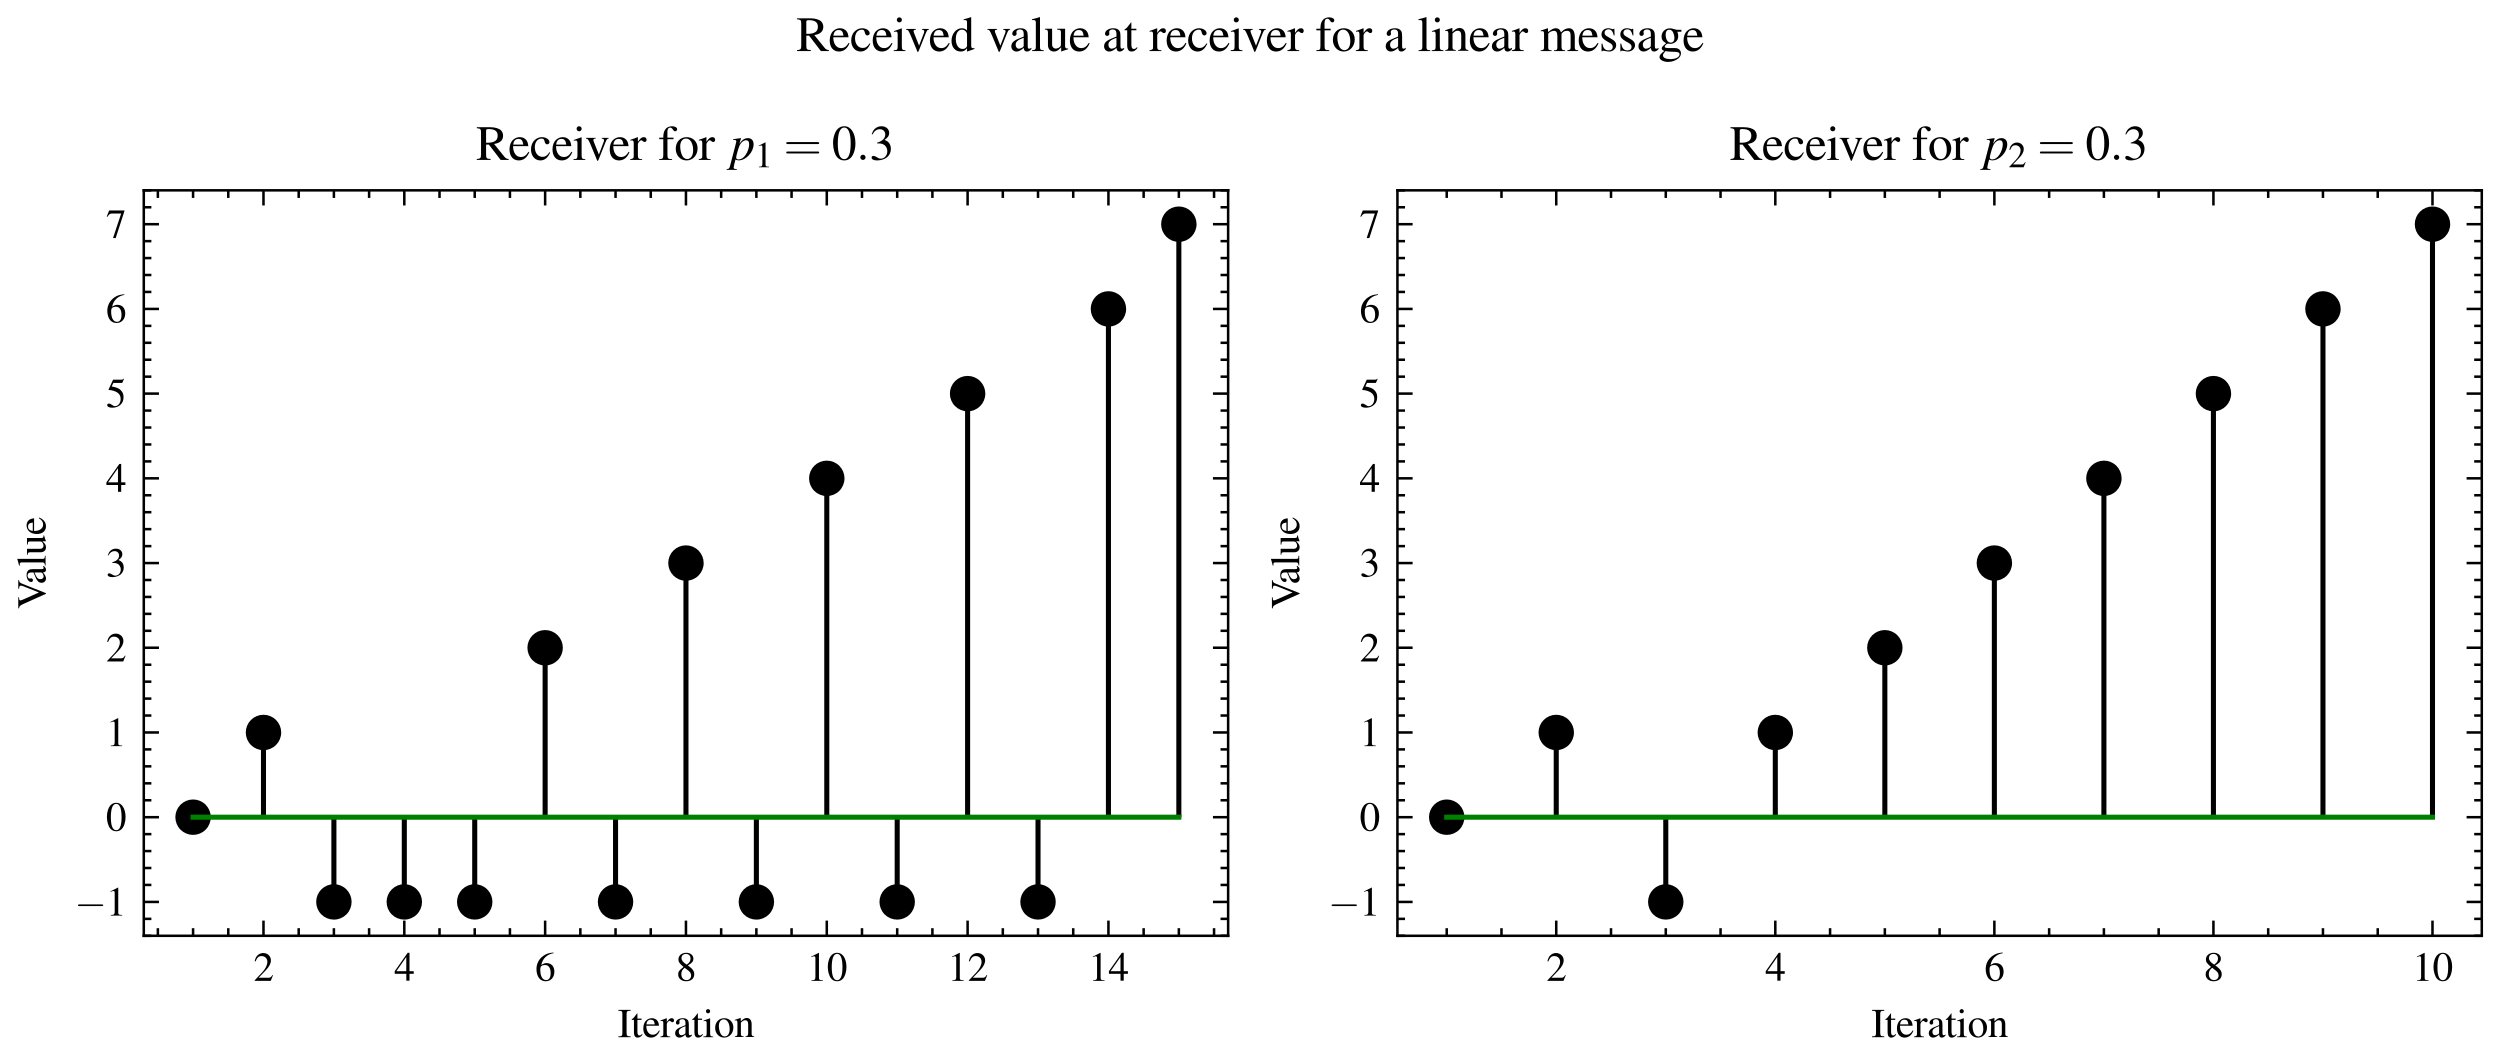<?xml version="1.0" encoding="utf-8" standalone="no"?>
<!DOCTYPE svg PUBLIC "-//W3C//DTD SVG 1.1//EN"
  "http://www.w3.org/Graphics/SVG/1.1/DTD/svg11.dtd">
<svg xmlns:xlink="http://www.w3.org/1999/xlink" width="493.92pt" height="210.24pt" viewBox="0 0 493.92 210.24" xmlns="http://www.w3.org/2000/svg" version="1.1">
 <defs>
  <style type="text/css">*{stroke-linejoin: round; stroke-linecap: butt}</style>
 </defs>
 <g id="figure_1">
  <g id="patch_1">
   <path d="M 0 210.24 
L 493.92 210.24 
L 493.92 0 
L 0 0 
z
" style="fill: #ffffff"/>
  </g>
  <g id="axes_1">
   <g id="patch_2">
    <path d="M 28.407 184.882 
L 242.64 184.882 
L 242.64 37.599 
L 28.407 37.599 
z
" style="fill: #ffffff"/>
   </g>
   <g id="matplotlib.axis_1">
    <g id="xtick_1">
     <g id="line2d_1">
      <defs>
       <path id="mbc638e1c90" d="M 0 0 
L 0 -3 
" style="stroke: #000000; stroke-width: 0.5"/>
      </defs>
      <g>
       <use xlink:href="#mbc638e1c90" x="52.056" y="184.882" style="stroke: #000000; stroke-width: 0.5"/>
      </g>
     </g>
     <g id="line2d_2">
      <defs>
       <path id="m95b7998f18" d="M 0 0 
L 0 3 
" style="stroke: #000000; stroke-width: 0.5"/>
      </defs>
      <g>
       <use xlink:href="#m95b7998f18" x="52.056" y="37.599" style="stroke: #000000; stroke-width: 0.5"/>
      </g>
     </g>
     <g id="text_1">
      <!-- $\mathdefault{2}$ -->
      <g transform="translate(50.063 193.785) scale(0.08 -0.08)">
       <defs>
        <path id="NimbusRomNo9L-Regu-32" d="M 3040 875 
L 2957 907 
C 2720 544 2637 486 2349 486 
L 819 486 
L 1894 1609 
C 2464 2202 2714 2687 2714 3185 
C 2714 3823 2195 4313 1530 4313 
C 1178 4313 845 4173 608 3918 
C 403 3700 307 3496 198 3043 
L 333 3011 
C 589 3636 819 3840 1261 3840 
C 1798 3840 2163 3476 2163 2940 
C 2163 2443 1869 1850 1331 1282 
L 192 77 
L 192 0 
L 2688 0 
L 3040 875 
z
" transform="scale(0.016)"/>
       </defs>
       <use xlink:href="#NimbusRomNo9L-Regu-32" transform="scale(0.996)"/>
      </g>
     </g>
    </g>
    <g id="xtick_2">
     <g id="line2d_3">
      <g>
       <use xlink:href="#mbc638e1c90" x="79.878" y="184.882" style="stroke: #000000; stroke-width: 0.5"/>
      </g>
     </g>
     <g id="line2d_4">
      <g>
       <use xlink:href="#m95b7998f18" x="79.878" y="37.599" style="stroke: #000000; stroke-width: 0.5"/>
      </g>
     </g>
     <g id="text_2">
      <!-- $\mathdefault{4}$ -->
      <g transform="translate(77.886 193.785) scale(0.08 -0.08)">
       <defs>
        <path id="NimbusRomNo9L-Regu-34" d="M 3021 1497 
L 2368 1497 
L 2368 4352 
L 2086 4352 
L 77 1497 
L 77 1088 
L 1875 1088 
L 1875 32 
L 2368 32 
L 2368 1088 
L 3021 1088 
L 3021 1497 
z
M 1869 1497 
L 333 1497 
L 1869 3698 
L 1869 1497 
z
" transform="scale(0.016)"/>
       </defs>
       <use xlink:href="#NimbusRomNo9L-Regu-34" transform="scale(0.996)"/>
      </g>
     </g>
    </g>
    <g id="xtick_3">
     <g id="line2d_5">
      <g>
       <use xlink:href="#mbc638e1c90" x="107.701" y="184.882" style="stroke: #000000; stroke-width: 0.5"/>
      </g>
     </g>
     <g id="line2d_6">
      <g>
       <use xlink:href="#m95b7998f18" x="107.701" y="37.599" style="stroke: #000000; stroke-width: 0.5"/>
      </g>
     </g>
     <g id="text_3">
      <!-- $\mathdefault{6}$ -->
      <g transform="translate(105.708 193.785) scale(0.08 -0.08)">
       <defs>
        <path id="NimbusRomNo9L-Regu-36" d="M 2854 4391 
C 2125 4327 1754 4205 1286 3879 
C 595 3386 218 2656 218 1802 
C 218 1248 390 688 666 370 
C 909 89 1254 -64 1651 -64 
C 2445 -64 2995 541 2995 1421 
C 2995 2236 2528 2752 1792 2752 
C 1510 2752 1376 2707 973 2464 
C 1146 3431 1862 4122 2867 4288 
L 2854 4391 
z
M 1549 2458 
C 2099 2458 2419 2000 2419 1204 
C 2419 504 2170 116 1722 116 
C 1158 116 813 714 813 1700 
C 813 2025 864 2203 992 2299 
C 1126 2400 1325 2458 1549 2458 
z
" transform="scale(0.016)"/>
       </defs>
       <use xlink:href="#NimbusRomNo9L-Regu-36" transform="scale(0.996)"/>
      </g>
     </g>
    </g>
    <g id="xtick_4">
     <g id="line2d_7">
      <g>
       <use xlink:href="#mbc638e1c90" x="135.523" y="184.882" style="stroke: #000000; stroke-width: 0.5"/>
      </g>
     </g>
     <g id="line2d_8">
      <g>
       <use xlink:href="#m95b7998f18" x="135.523" y="37.599" style="stroke: #000000; stroke-width: 0.5"/>
      </g>
     </g>
     <g id="text_4">
      <!-- $\mathdefault{8}$ -->
      <g transform="translate(133.531 193.785) scale(0.08 -0.08)">
       <defs>
        <path id="NimbusRomNo9L-Regu-38" d="M 1856 2400 
C 2490 2740 2714 3008 2714 3444 
C 2714 3968 2253 4352 1613 4352 
C 915 4352 397 3924 397 3341 
C 397 2925 518 2740 1190 2151 
C 499 1626 358 1428 358 992 
C 358 372 864 -64 1587 -64 
C 2355 -64 2848 359 2848 1018 
C 2848 1511 2630 1824 1856 2400 
z
M 1741 1741 
C 2208 1408 2362 1178 2362 820 
C 2362 404 2074 116 1658 116 
C 1171 116 845 487 845 1044 
C 845 1453 986 1722 1357 2023 
L 1741 1741 
z
M 1670 2516 
C 1101 2887 870 3181 870 3540 
C 870 3911 1158 4173 1562 4173 
C 1997 4173 2272 3892 2272 3450 
C 2272 3085 2093 2797 1728 2554 
C 1696 2535 1696 2535 1670 2516 
z
" transform="scale(0.016)"/>
       </defs>
       <use xlink:href="#NimbusRomNo9L-Regu-38" transform="scale(0.996)"/>
      </g>
     </g>
    </g>
    <g id="xtick_5">
     <g id="line2d_9">
      <g>
       <use xlink:href="#mbc638e1c90" x="163.346" y="184.882" style="stroke: #000000; stroke-width: 0.5"/>
      </g>
     </g>
     <g id="line2d_10">
      <g>
       <use xlink:href="#m95b7998f18" x="163.346" y="37.599" style="stroke: #000000; stroke-width: 0.5"/>
      </g>
     </g>
     <g id="text_5">
      <!-- $\mathdefault{10}$ -->
      <g transform="translate(159.361 193.785) scale(0.08 -0.08)">
       <defs>
        <path id="NimbusRomNo9L-Regu-31" d="M 1862 4339 
L 710 3757 
L 710 3667 
C 787 3699 858 3725 883 3738 
C 998 3783 1107 3808 1171 3808 
C 1306 3808 1363 3711 1363 3505 
L 1363 592 
C 1363 379 1312 232 1210 173 
C 1114 116 1024 96 755 96 
L 755 0 
L 2522 0 
L 2522 96 
C 2016 96 1914 160 1914 470 
L 1914 4327 
L 1862 4339 
z
" transform="scale(0.016)"/>
        <path id="NimbusRomNo9L-Regu-30" d="M 1626 4352 
C 1274 4352 1005 4244 768 4020 
C 397 3661 154 2925 154 2176 
C 154 1479 365 730 666 372 
C 902 90 1229 -64 1600 -64 
C 1926 -64 2202 45 2432 269 
C 2803 621 3046 1364 3046 2138 
C 3046 3450 2464 4352 1626 4352 
z
M 1606 4186 
C 2144 4186 2432 3463 2432 2125 
C 2432 788 2150 103 1600 103 
C 1050 103 768 788 768 2119 
C 768 3476 1056 4186 1606 4186 
z
" transform="scale(0.016)"/>
       </defs>
       <use xlink:href="#NimbusRomNo9L-Regu-31" transform="scale(0.996)"/>
       <use xlink:href="#NimbusRomNo9L-Regu-30" transform="translate(49.813 0) scale(0.996)"/>
      </g>
     </g>
    </g>
    <g id="xtick_6">
     <g id="line2d_11">
      <g>
       <use xlink:href="#mbc638e1c90" x="191.168" y="184.882" style="stroke: #000000; stroke-width: 0.5"/>
      </g>
     </g>
     <g id="line2d_12">
      <g>
       <use xlink:href="#m95b7998f18" x="191.168" y="37.599" style="stroke: #000000; stroke-width: 0.5"/>
      </g>
     </g>
     <g id="text_6">
      <!-- $\mathdefault{12}$ -->
      <g transform="translate(187.183 193.785) scale(0.08 -0.08)">
       <use xlink:href="#NimbusRomNo9L-Regu-31" transform="scale(0.996)"/>
       <use xlink:href="#NimbusRomNo9L-Regu-32" transform="translate(49.813 0) scale(0.996)"/>
      </g>
     </g>
    </g>
    <g id="xtick_7">
     <g id="line2d_13">
      <g>
       <use xlink:href="#mbc638e1c90" x="218.991" y="184.882" style="stroke: #000000; stroke-width: 0.5"/>
      </g>
     </g>
     <g id="line2d_14">
      <g>
       <use xlink:href="#m95b7998f18" x="218.991" y="37.599" style="stroke: #000000; stroke-width: 0.5"/>
      </g>
     </g>
     <g id="text_7">
      <!-- $\mathdefault{14}$ -->
      <g transform="translate(215.006 193.785) scale(0.08 -0.08)">
       <use xlink:href="#NimbusRomNo9L-Regu-31" transform="scale(0.996)"/>
       <use xlink:href="#NimbusRomNo9L-Regu-34" transform="translate(49.813 0) scale(0.996)"/>
      </g>
     </g>
    </g>
    <g id="xtick_8">
     <g id="line2d_15">
      <defs>
       <path id="ma6095248bb" d="M 0 0 
L 0 -1.5 
" style="stroke: #000000; stroke-width: 0.5"/>
      </defs>
      <g>
       <use xlink:href="#ma6095248bb" x="31.189" y="184.882" style="stroke: #000000; stroke-width: 0.5"/>
      </g>
     </g>
     <g id="line2d_16">
      <defs>
       <path id="mda49af1b83" d="M 0 0 
L 0 1.5 
" style="stroke: #000000; stroke-width: 0.5"/>
      </defs>
      <g>
       <use xlink:href="#mda49af1b83" x="31.189" y="37.599" style="stroke: #000000; stroke-width: 0.5"/>
      </g>
     </g>
    </g>
    <g id="xtick_9">
     <g id="line2d_17">
      <g>
       <use xlink:href="#ma6095248bb" x="38.145" y="184.882" style="stroke: #000000; stroke-width: 0.5"/>
      </g>
     </g>
     <g id="line2d_18">
      <g>
       <use xlink:href="#mda49af1b83" x="38.145" y="37.599" style="stroke: #000000; stroke-width: 0.5"/>
      </g>
     </g>
    </g>
    <g id="xtick_10">
     <g id="line2d_19">
      <g>
       <use xlink:href="#ma6095248bb" x="45.1" y="184.882" style="stroke: #000000; stroke-width: 0.5"/>
      </g>
     </g>
     <g id="line2d_20">
      <g>
       <use xlink:href="#mda49af1b83" x="45.1" y="37.599" style="stroke: #000000; stroke-width: 0.5"/>
      </g>
     </g>
    </g>
    <g id="xtick_11">
     <g id="line2d_21">
      <g>
       <use xlink:href="#ma6095248bb" x="59.012" y="184.882" style="stroke: #000000; stroke-width: 0.5"/>
      </g>
     </g>
     <g id="line2d_22">
      <g>
       <use xlink:href="#mda49af1b83" x="59.012" y="37.599" style="stroke: #000000; stroke-width: 0.5"/>
      </g>
     </g>
    </g>
    <g id="xtick_12">
     <g id="line2d_23">
      <g>
       <use xlink:href="#ma6095248bb" x="65.967" y="184.882" style="stroke: #000000; stroke-width: 0.5"/>
      </g>
     </g>
     <g id="line2d_24">
      <g>
       <use xlink:href="#mda49af1b83" x="65.967" y="37.599" style="stroke: #000000; stroke-width: 0.5"/>
      </g>
     </g>
    </g>
    <g id="xtick_13">
     <g id="line2d_25">
      <g>
       <use xlink:href="#ma6095248bb" x="72.923" y="184.882" style="stroke: #000000; stroke-width: 0.5"/>
      </g>
     </g>
     <g id="line2d_26">
      <g>
       <use xlink:href="#mda49af1b83" x="72.923" y="37.599" style="stroke: #000000; stroke-width: 0.5"/>
      </g>
     </g>
    </g>
    <g id="xtick_14">
     <g id="line2d_27">
      <g>
       <use xlink:href="#ma6095248bb" x="86.834" y="184.882" style="stroke: #000000; stroke-width: 0.5"/>
      </g>
     </g>
     <g id="line2d_28">
      <g>
       <use xlink:href="#mda49af1b83" x="86.834" y="37.599" style="stroke: #000000; stroke-width: 0.5"/>
      </g>
     </g>
    </g>
    <g id="xtick_15">
     <g id="line2d_29">
      <g>
       <use xlink:href="#ma6095248bb" x="93.79" y="184.882" style="stroke: #000000; stroke-width: 0.5"/>
      </g>
     </g>
     <g id="line2d_30">
      <g>
       <use xlink:href="#mda49af1b83" x="93.79" y="37.599" style="stroke: #000000; stroke-width: 0.5"/>
      </g>
     </g>
    </g>
    <g id="xtick_16">
     <g id="line2d_31">
      <g>
       <use xlink:href="#ma6095248bb" x="100.745" y="184.882" style="stroke: #000000; stroke-width: 0.5"/>
      </g>
     </g>
     <g id="line2d_32">
      <g>
       <use xlink:href="#mda49af1b83" x="100.745" y="37.599" style="stroke: #000000; stroke-width: 0.5"/>
      </g>
     </g>
    </g>
    <g id="xtick_17">
     <g id="line2d_33">
      <g>
       <use xlink:href="#ma6095248bb" x="114.657" y="184.882" style="stroke: #000000; stroke-width: 0.5"/>
      </g>
     </g>
     <g id="line2d_34">
      <g>
       <use xlink:href="#mda49af1b83" x="114.657" y="37.599" style="stroke: #000000; stroke-width: 0.5"/>
      </g>
     </g>
    </g>
    <g id="xtick_18">
     <g id="line2d_35">
      <g>
       <use xlink:href="#ma6095248bb" x="121.612" y="184.882" style="stroke: #000000; stroke-width: 0.5"/>
      </g>
     </g>
     <g id="line2d_36">
      <g>
       <use xlink:href="#mda49af1b83" x="121.612" y="37.599" style="stroke: #000000; stroke-width: 0.5"/>
      </g>
     </g>
    </g>
    <g id="xtick_19">
     <g id="line2d_37">
      <g>
       <use xlink:href="#ma6095248bb" x="128.568" y="184.882" style="stroke: #000000; stroke-width: 0.5"/>
      </g>
     </g>
     <g id="line2d_38">
      <g>
       <use xlink:href="#mda49af1b83" x="128.568" y="37.599" style="stroke: #000000; stroke-width: 0.5"/>
      </g>
     </g>
    </g>
    <g id="xtick_20">
     <g id="line2d_39">
      <g>
       <use xlink:href="#ma6095248bb" x="142.479" y="184.882" style="stroke: #000000; stroke-width: 0.5"/>
      </g>
     </g>
     <g id="line2d_40">
      <g>
       <use xlink:href="#mda49af1b83" x="142.479" y="37.599" style="stroke: #000000; stroke-width: 0.5"/>
      </g>
     </g>
    </g>
    <g id="xtick_21">
     <g id="line2d_41">
      <g>
       <use xlink:href="#ma6095248bb" x="149.435" y="184.882" style="stroke: #000000; stroke-width: 0.5"/>
      </g>
     </g>
     <g id="line2d_42">
      <g>
       <use xlink:href="#mda49af1b83" x="149.435" y="37.599" style="stroke: #000000; stroke-width: 0.5"/>
      </g>
     </g>
    </g>
    <g id="xtick_22">
     <g id="line2d_43">
      <g>
       <use xlink:href="#ma6095248bb" x="156.39" y="184.882" style="stroke: #000000; stroke-width: 0.5"/>
      </g>
     </g>
     <g id="line2d_44">
      <g>
       <use xlink:href="#mda49af1b83" x="156.39" y="37.599" style="stroke: #000000; stroke-width: 0.5"/>
      </g>
     </g>
    </g>
    <g id="xtick_23">
     <g id="line2d_45">
      <g>
       <use xlink:href="#ma6095248bb" x="170.302" y="184.882" style="stroke: #000000; stroke-width: 0.5"/>
      </g>
     </g>
     <g id="line2d_46">
      <g>
       <use xlink:href="#mda49af1b83" x="170.302" y="37.599" style="stroke: #000000; stroke-width: 0.5"/>
      </g>
     </g>
    </g>
    <g id="xtick_24">
     <g id="line2d_47">
      <g>
       <use xlink:href="#ma6095248bb" x="177.257" y="184.882" style="stroke: #000000; stroke-width: 0.5"/>
      </g>
     </g>
     <g id="line2d_48">
      <g>
       <use xlink:href="#mda49af1b83" x="177.257" y="37.599" style="stroke: #000000; stroke-width: 0.5"/>
      </g>
     </g>
    </g>
    <g id="xtick_25">
     <g id="line2d_49">
      <g>
       <use xlink:href="#ma6095248bb" x="184.213" y="184.882" style="stroke: #000000; stroke-width: 0.5"/>
      </g>
     </g>
     <g id="line2d_50">
      <g>
       <use xlink:href="#mda49af1b83" x="184.213" y="37.599" style="stroke: #000000; stroke-width: 0.5"/>
      </g>
     </g>
    </g>
    <g id="xtick_26">
     <g id="line2d_51">
      <g>
       <use xlink:href="#ma6095248bb" x="198.124" y="184.882" style="stroke: #000000; stroke-width: 0.5"/>
      </g>
     </g>
     <g id="line2d_52">
      <g>
       <use xlink:href="#mda49af1b83" x="198.124" y="37.599" style="stroke: #000000; stroke-width: 0.5"/>
      </g>
     </g>
    </g>
    <g id="xtick_27">
     <g id="line2d_53">
      <g>
       <use xlink:href="#ma6095248bb" x="205.08" y="184.882" style="stroke: #000000; stroke-width: 0.5"/>
      </g>
     </g>
     <g id="line2d_54">
      <g>
       <use xlink:href="#mda49af1b83" x="205.08" y="37.599" style="stroke: #000000; stroke-width: 0.5"/>
      </g>
     </g>
    </g>
    <g id="xtick_28">
     <g id="line2d_55">
      <g>
       <use xlink:href="#ma6095248bb" x="212.035" y="184.882" style="stroke: #000000; stroke-width: 0.5"/>
      </g>
     </g>
     <g id="line2d_56">
      <g>
       <use xlink:href="#mda49af1b83" x="212.035" y="37.599" style="stroke: #000000; stroke-width: 0.5"/>
      </g>
     </g>
    </g>
    <g id="xtick_29">
     <g id="line2d_57">
      <g>
       <use xlink:href="#ma6095248bb" x="225.947" y="184.882" style="stroke: #000000; stroke-width: 0.5"/>
      </g>
     </g>
     <g id="line2d_58">
      <g>
       <use xlink:href="#mda49af1b83" x="225.947" y="37.599" style="stroke: #000000; stroke-width: 0.5"/>
      </g>
     </g>
    </g>
    <g id="xtick_30">
     <g id="line2d_59">
      <g>
       <use xlink:href="#ma6095248bb" x="232.902" y="184.882" style="stroke: #000000; stroke-width: 0.5"/>
      </g>
     </g>
     <g id="line2d_60">
      <g>
       <use xlink:href="#mda49af1b83" x="232.902" y="37.599" style="stroke: #000000; stroke-width: 0.5"/>
      </g>
     </g>
    </g>
    <g id="xtick_31">
     <g id="line2d_61">
      <g>
       <use xlink:href="#ma6095248bb" x="239.858" y="184.882" style="stroke: #000000; stroke-width: 0.5"/>
      </g>
     </g>
     <g id="line2d_62">
      <g>
       <use xlink:href="#mda49af1b83" x="239.858" y="37.599" style="stroke: #000000; stroke-width: 0.5"/>
      </g>
     </g>
    </g>
    <g id="text_8">
     <!-- Iteration -->
     <g transform="translate(122.022 204.915) scale(0.08 -0.08)">
      <defs>
       <path id="NimbusRomNo9L-Regu-49" d="M 736 689 
C 736 206 653 128 115 128 
L 115 0 
L 2016 0 
L 2016 128 
C 1491 128 1389 217 1389 688 
L 1389 3542 
C 1389 4012 1478 4096 2016 4096 
L 2016 4231 
L 115 4231 
L 115 4096 
C 659 4096 736 4026 736 3548 
L 736 689 
z
" transform="scale(0.016)"/>
       <path id="NimbusRomNo9L-Regu-74" d="M 1632 2880 
L 986 2880 
L 986 3622 
C 986 3686 979 3706 941 3706 
C 896 3648 858 3590 813 3526 
C 570 3174 294 2867 192 2841 
C 122 2794 83 2748 83 2715 
C 83 2695 90 2682 109 2682 
L 448 2682 
L 448 751 
C 448 212 640 -64 1018 -64 
C 1331 -64 1574 90 1786 423 
L 1702 493 
C 1568 333 1459 269 1318 269 
C 1082 269 986 443 986 847 
L 986 2682 
L 1632 2682 
L 1632 2880 
z
" transform="scale(0.016)"/>
       <path id="NimbusRomNo9L-Regu-65" d="M 2611 1053 
C 2304 564 2029 378 1619 378 
C 1254 378 979 564 794 930 
C 678 1174 634 1386 621 1779 
L 2592 1779 
C 2541 2193 2477 2377 2317 2581 
C 2125 2811 1830 2944 1498 2944 
C 1178 2944 877 2829 634 2611 
C 333 2349 160 1894 160 1370 
C 160 486 621 -64 1357 -64 
C 1965 -64 2445 315 2714 1008 
L 2611 1053 
z
M 634 1984 
C 704 2479 922 2714 1312 2714 
C 1702 2714 1856 2535 1939 1984 
L 634 1984 
z
" transform="scale(0.016)"/>
       <path id="NimbusRomNo9L-Regu-72" d="M 45 2496 
C 134 2515 192 2522 269 2522 
C 429 2522 486 2419 486 2138 
L 486 538 
C 486 218 442 173 32 96 
L 32 0 
L 1568 0 
L 1568 102 
C 1133 102 1024 199 1024 565 
L 1024 2013 
C 1024 2219 1299 2541 1472 2541 
C 1510 2541 1568 2509 1638 2445 
C 1741 2355 1811 2317 1894 2317 
C 2048 2317 2144 2426 2144 2605 
C 2144 2816 2010 2944 1792 2944 
C 1523 2944 1338 2797 1024 2343 
L 1024 2931 
L 992 2944 
C 653 2803 422 2721 45 2599 
L 45 2496 
z
" transform="scale(0.016)"/>
       <path id="NimbusRomNo9L-Regu-61" d="M 2829 423 
C 2720 333 2643 301 2547 301 
C 2400 301 2355 390 2355 672 
L 2355 1920 
C 2355 2253 2323 2438 2227 2592 
C 2086 2822 1811 2944 1434 2944 
C 832 2944 358 2630 358 2227 
C 358 2080 486 1952 634 1952 
C 787 1952 922 2080 922 2221 
C 922 2246 915 2278 909 2323 
C 896 2381 890 2432 890 2477 
C 890 2650 1094 2790 1350 2790 
C 1664 2790 1837 2605 1837 2259 
L 1837 1869 
C 851 1472 742 1421 467 1178 
C 326 1050 237 832 237 621 
C 237 218 518 -64 909 -64 
C 1190 -64 1453 70 1843 403 
C 1875 70 1990 -64 2253 -64 
C 2470 -64 2605 13 2829 256 
L 2829 423 
z
M 1837 783 
C 1837 584 1805 526 1670 449 
C 1517 359 1338 301 1203 301 
C 979 301 800 520 800 796 
L 800 822 
C 800 1201 1062 1433 1837 1715 
L 1837 783 
z
" transform="scale(0.016)"/>
       <path id="NimbusRomNo9L-Regu-69" d="M 1120 2929 
L 128 2579 
L 128 2484 
L 179 2490 
C 256 2502 339 2509 397 2509 
C 550 2509 608 2406 608 2125 
L 608 640 
C 608 179 544 109 102 109 
L 102 0 
L 1619 0 
L 1619 96 
C 1197 128 1146 191 1146 650 
L 1146 2910 
L 1120 2929 
z
M 819 4352 
C 646 4352 499 4205 499 4026 
C 499 3847 640 3699 819 3699 
C 1005 3699 1152 3840 1152 4026 
C 1152 4205 1005 4352 819 4352 
z
" transform="scale(0.016)"/>
       <path id="NimbusRomNo9L-Regu-6f" d="M 1600 2944 
C 768 2944 186 2330 186 1446 
C 186 582 781 -64 1587 -64 
C 2394 -64 3008 614 3008 1498 
C 3008 2336 2419 2944 1600 2944 
z
M 1517 2765 
C 2054 2765 2432 2150 2432 1274 
C 2432 550 2144 115 1664 115 
C 1414 115 1178 269 1043 525 
C 864 858 762 1306 762 1760 
C 762 2368 1062 2765 1517 2765 
z
" transform="scale(0.016)"/>
       <path id="NimbusRomNo9L-Regu-6e" d="M 102 2579 
C 141 2598 205 2605 275 2605 
C 454 2605 512 2509 512 2195 
L 512 608 
C 512 243 442 154 115 128 
L 115 32 
L 1472 32 
L 1472 128 
C 1146 154 1050 230 1050 461 
L 1050 2259 
C 1357 2547 1498 2624 1709 2624 
C 2022 2624 2176 2426 2176 2003 
L 2176 666 
C 2176 262 2093 154 1773 128 
L 1773 32 
L 3104 32 
L 3104 128 
C 2790 160 2714 237 2714 550 
L 2714 2016 
C 2714 2618 2432 2976 1958 2976 
C 1664 2976 1466 2867 1030 2458 
L 1030 2963 
L 986 2976 
C 672 2861 454 2790 102 2688 
L 102 2579 
z
" transform="scale(0.016)"/>
      </defs>
      <use xlink:href="#NimbusRomNo9L-Regu-49" transform="scale(0.996)"/>
      <use xlink:href="#NimbusRomNo9L-Regu-74" transform="translate(33.175 0) scale(0.996)"/>
      <use xlink:href="#NimbusRomNo9L-Regu-65" transform="translate(60.87 0) scale(0.996)"/>
      <use xlink:href="#NimbusRomNo9L-Regu-72" transform="translate(105.104 0) scale(0.996)"/>
      <use xlink:href="#NimbusRomNo9L-Regu-61" transform="translate(138.279 0) scale(0.996)"/>
      <use xlink:href="#NimbusRomNo9L-Regu-74" transform="translate(182.513 0) scale(0.996)"/>
      <use xlink:href="#NimbusRomNo9L-Regu-69" transform="translate(210.208 0) scale(0.996)"/>
      <use xlink:href="#NimbusRomNo9L-Regu-6f" transform="translate(237.903 0) scale(0.996)"/>
      <use xlink:href="#NimbusRomNo9L-Regu-6e" transform="translate(287.716 0) scale(0.996)"/>
     </g>
    </g>
   </g>
   <g id="matplotlib.axis_2">
    <g id="ytick_1">
     <g id="line2d_63">
      <defs>
       <path id="m6abd8ef7d7" d="M 0 0 
L 3 0 
" style="stroke: #000000; stroke-width: 0.5"/>
      </defs>
      <g>
       <use xlink:href="#m6abd8ef7d7" x="28.407" y="178.187" style="stroke: #000000; stroke-width: 0.5"/>
      </g>
     </g>
     <g id="line2d_64">
      <defs>
       <path id="m74d0cb2db9" d="M 0 0 
L -3 0 
" style="stroke: #000000; stroke-width: 0.5"/>
      </defs>
      <g>
       <use xlink:href="#m74d0cb2db9" x="242.64" y="178.187" style="stroke: #000000; stroke-width: 0.5"/>
      </g>
     </g>
     <g id="text_9">
      <!-- $\mathdefault{−1}$ -->
      <g transform="translate(14.729 180.889) scale(0.08 -0.08)">
       <defs>
        <path id="CMSY10-0" d="M 4218 1472 
C 4326 1472 4442 1472 4442 1600 
C 4442 1728 4326 1728 4218 1728 
L 755 1728 
C 646 1728 531 1728 531 1600 
C 531 1472 646 1472 755 1472 
L 4218 1472 
z
" transform="scale(0.016)"/>
       </defs>
       <use xlink:href="#CMSY10-0" transform="scale(0.996)"/>
       <use xlink:href="#NimbusRomNo9L-Regu-31" transform="translate(77.409 0) scale(0.996)"/>
      </g>
     </g>
    </g>
    <g id="ytick_2">
     <g id="line2d_65">
      <g>
       <use xlink:href="#m6abd8ef7d7" x="28.407" y="161.45" style="stroke: #000000; stroke-width: 0.5"/>
      </g>
     </g>
     <g id="line2d_66">
      <g>
       <use xlink:href="#m74d0cb2db9" x="242.64" y="161.45" style="stroke: #000000; stroke-width: 0.5"/>
      </g>
     </g>
     <g id="text_10">
      <!-- $\mathdefault{0}$ -->
      <g transform="translate(20.922 164.152) scale(0.08 -0.08)">
       <use xlink:href="#NimbusRomNo9L-Regu-30" transform="scale(0.996)"/>
      </g>
     </g>
    </g>
    <g id="ytick_3">
     <g id="line2d_67">
      <g>
       <use xlink:href="#m6abd8ef7d7" x="28.407" y="144.714" style="stroke: #000000; stroke-width: 0.5"/>
      </g>
     </g>
     <g id="line2d_68">
      <g>
       <use xlink:href="#m74d0cb2db9" x="242.64" y="144.714" style="stroke: #000000; stroke-width: 0.5"/>
      </g>
     </g>
     <g id="text_11">
      <!-- $\mathdefault{1}$ -->
      <g transform="translate(20.922 147.416) scale(0.08 -0.08)">
       <use xlink:href="#NimbusRomNo9L-Regu-31" transform="scale(0.996)"/>
      </g>
     </g>
    </g>
    <g id="ytick_4">
     <g id="line2d_69">
      <g>
       <use xlink:href="#m6abd8ef7d7" x="28.407" y="127.977" style="stroke: #000000; stroke-width: 0.5"/>
      </g>
     </g>
     <g id="line2d_70">
      <g>
       <use xlink:href="#m74d0cb2db9" x="242.64" y="127.977" style="stroke: #000000; stroke-width: 0.5"/>
      </g>
     </g>
     <g id="text_12">
      <!-- $\mathdefault{2}$ -->
      <g transform="translate(20.922 130.679) scale(0.08 -0.08)">
       <use xlink:href="#NimbusRomNo9L-Regu-32" transform="scale(0.996)"/>
      </g>
     </g>
    </g>
    <g id="ytick_5">
     <g id="line2d_71">
      <g>
       <use xlink:href="#m6abd8ef7d7" x="28.407" y="111.241" style="stroke: #000000; stroke-width: 0.5"/>
      </g>
     </g>
     <g id="line2d_72">
      <g>
       <use xlink:href="#m74d0cb2db9" x="242.64" y="111.241" style="stroke: #000000; stroke-width: 0.5"/>
      </g>
     </g>
     <g id="text_13">
      <!-- $\mathdefault{3}$ -->
      <g transform="translate(20.922 113.942) scale(0.08 -0.08)">
       <defs>
        <path id="NimbusRomNo9L-Regu-33" d="M 979 2138 
C 1357 2138 1504 2125 1658 2068 
C 2054 1927 2304 1562 2304 1120 
C 2304 583 1939 167 1466 167 
C 1293 167 1165 212 928 365 
C 736 480 627 525 518 525 
C 371 525 275 436 275 301 
C 275 77 550 -64 998 -64 
C 1491 -64 1997 103 2298 365 
C 2598 628 2765 999 2765 1428 
C 2765 1754 2662 2055 2477 2253 
C 2349 2394 2227 2471 1946 2592 
C 2387 2893 2547 3130 2547 3476 
C 2547 3994 2138 4352 1549 4352 
C 1229 4352 947 4244 717 4039 
C 525 3866 429 3699 288 3315 
L 384 3290 
C 646 3757 934 3968 1338 3968 
C 1754 3968 2042 3687 2042 3284 
C 2042 3053 1946 2823 1786 2663 
C 1594 2471 1414 2375 979 2221 
L 979 2138 
z
" transform="scale(0.016)"/>
       </defs>
       <use xlink:href="#NimbusRomNo9L-Regu-33" transform="scale(0.996)"/>
      </g>
     </g>
    </g>
    <g id="ytick_6">
     <g id="line2d_73">
      <g>
       <use xlink:href="#m6abd8ef7d7" x="28.407" y="94.504" style="stroke: #000000; stroke-width: 0.5"/>
      </g>
     </g>
     <g id="line2d_74">
      <g>
       <use xlink:href="#m74d0cb2db9" x="242.64" y="94.504" style="stroke: #000000; stroke-width: 0.5"/>
      </g>
     </g>
     <g id="text_14">
      <!-- $\mathdefault{4}$ -->
      <g transform="translate(20.922 97.206) scale(0.08 -0.08)">
       <use xlink:href="#NimbusRomNo9L-Regu-34" transform="scale(0.996)"/>
      </g>
     </g>
    </g>
    <g id="ytick_7">
     <g id="line2d_75">
      <g>
       <use xlink:href="#m6abd8ef7d7" x="28.407" y="77.767" style="stroke: #000000; stroke-width: 0.5"/>
      </g>
     </g>
     <g id="line2d_76">
      <g>
       <use xlink:href="#m74d0cb2db9" x="242.64" y="77.767" style="stroke: #000000; stroke-width: 0.5"/>
      </g>
     </g>
     <g id="text_15">
      <!-- $\mathdefault{5}$ -->
      <g transform="translate(20.922 80.469) scale(0.08 -0.08)">
       <defs>
        <path id="NimbusRomNo9L-Regu-35" d="M 1158 3776 
L 2413 3776 
C 2515 3776 2541 3789 2560 3834 
L 2803 4403 
L 2746 4448 
C 2650 4314 2586 4282 2451 4282 
L 1114 4282 
L 416 2759 
C 410 2746 410 2740 410 2727 
C 410 2695 435 2676 486 2676 
C 691 2676 947 2631 1210 2547 
C 1946 2309 2285 1910 2285 1274 
C 2285 656 1894 173 1395 173 
C 1267 173 1158 218 966 360 
C 762 508 614 572 480 572 
C 294 572 205 495 205 334 
C 205 90 506 -64 986 -64 
C 1523 -64 1984 110 2304 438 
C 2598 728 2733 1094 2733 1583 
C 2733 2046 2611 2342 2291 2663 
C 2010 2947 1645 3094 890 3229 
L 1158 3776 
z
" transform="scale(0.016)"/>
       </defs>
       <use xlink:href="#NimbusRomNo9L-Regu-35" transform="scale(0.996)"/>
      </g>
     </g>
    </g>
    <g id="ytick_8">
     <g id="line2d_77">
      <g>
       <use xlink:href="#m6abd8ef7d7" x="28.407" y="61.031" style="stroke: #000000; stroke-width: 0.5"/>
      </g>
     </g>
     <g id="line2d_78">
      <g>
       <use xlink:href="#m74d0cb2db9" x="242.64" y="61.031" style="stroke: #000000; stroke-width: 0.5"/>
      </g>
     </g>
     <g id="text_16">
      <!-- $\mathdefault{6}$ -->
      <g transform="translate(20.922 63.732) scale(0.08 -0.08)">
       <use xlink:href="#NimbusRomNo9L-Regu-36" transform="scale(0.996)"/>
      </g>
     </g>
    </g>
    <g id="ytick_9">
     <g id="line2d_79">
      <g>
       <use xlink:href="#m6abd8ef7d7" x="28.407" y="44.294" style="stroke: #000000; stroke-width: 0.5"/>
      </g>
     </g>
     <g id="line2d_80">
      <g>
       <use xlink:href="#m74d0cb2db9" x="242.64" y="44.294" style="stroke: #000000; stroke-width: 0.5"/>
      </g>
     </g>
     <g id="text_17">
      <!-- $\mathdefault{7}$ -->
      <g transform="translate(20.922 46.996) scale(0.08 -0.08)">
       <defs>
        <path id="NimbusRomNo9L-Regu-37" d="M 2874 4250 
L 506 4250 
L 128 3310 
L 237 3258 
C 512 3693 627 3776 979 3776 
L 2368 3776 
L 1101 -32 
L 1517 -32 
L 2874 4148 
L 2874 4250 
z
" transform="scale(0.016)"/>
       </defs>
       <use xlink:href="#NimbusRomNo9L-Regu-37" transform="scale(0.996)"/>
      </g>
     </g>
    </g>
    <g id="ytick_10">
     <g id="line2d_81">
      <defs>
       <path id="m5823fb4271" d="M 0 0 
L 1.5 0 
" style="stroke: #000000; stroke-width: 0.5"/>
      </defs>
      <g>
       <use xlink:href="#m5823fb4271" x="28.407" y="184.882" style="stroke: #000000; stroke-width: 0.5"/>
      </g>
     </g>
     <g id="line2d_82">
      <defs>
       <path id="m4ea535300f" d="M 0 0 
L -1.5 0 
" style="stroke: #000000; stroke-width: 0.5"/>
      </defs>
      <g>
       <use xlink:href="#m4ea535300f" x="242.64" y="184.882" style="stroke: #000000; stroke-width: 0.5"/>
      </g>
     </g>
    </g>
    <g id="ytick_11">
     <g id="line2d_83">
      <g>
       <use xlink:href="#m5823fb4271" x="28.407" y="181.534" style="stroke: #000000; stroke-width: 0.5"/>
      </g>
     </g>
     <g id="line2d_84">
      <g>
       <use xlink:href="#m4ea535300f" x="242.64" y="181.534" style="stroke: #000000; stroke-width: 0.5"/>
      </g>
     </g>
    </g>
    <g id="ytick_12">
     <g id="line2d_85">
      <g>
       <use xlink:href="#m5823fb4271" x="28.407" y="174.84" style="stroke: #000000; stroke-width: 0.5"/>
      </g>
     </g>
     <g id="line2d_86">
      <g>
       <use xlink:href="#m4ea535300f" x="242.64" y="174.84" style="stroke: #000000; stroke-width: 0.5"/>
      </g>
     </g>
    </g>
    <g id="ytick_13">
     <g id="line2d_87">
      <g>
       <use xlink:href="#m5823fb4271" x="28.407" y="171.492" style="stroke: #000000; stroke-width: 0.5"/>
      </g>
     </g>
     <g id="line2d_88">
      <g>
       <use xlink:href="#m4ea535300f" x="242.64" y="171.492" style="stroke: #000000; stroke-width: 0.5"/>
      </g>
     </g>
    </g>
    <g id="ytick_14">
     <g id="line2d_89">
      <g>
       <use xlink:href="#m5823fb4271" x="28.407" y="168.145" style="stroke: #000000; stroke-width: 0.5"/>
      </g>
     </g>
     <g id="line2d_90">
      <g>
       <use xlink:href="#m4ea535300f" x="242.64" y="168.145" style="stroke: #000000; stroke-width: 0.5"/>
      </g>
     </g>
    </g>
    <g id="ytick_15">
     <g id="line2d_91">
      <g>
       <use xlink:href="#m5823fb4271" x="28.407" y="164.798" style="stroke: #000000; stroke-width: 0.5"/>
      </g>
     </g>
     <g id="line2d_92">
      <g>
       <use xlink:href="#m4ea535300f" x="242.64" y="164.798" style="stroke: #000000; stroke-width: 0.5"/>
      </g>
     </g>
    </g>
    <g id="ytick_16">
     <g id="line2d_93">
      <g>
       <use xlink:href="#m5823fb4271" x="28.407" y="158.103" style="stroke: #000000; stroke-width: 0.5"/>
      </g>
     </g>
     <g id="line2d_94">
      <g>
       <use xlink:href="#m4ea535300f" x="242.64" y="158.103" style="stroke: #000000; stroke-width: 0.5"/>
      </g>
     </g>
    </g>
    <g id="ytick_17">
     <g id="line2d_95">
      <g>
       <use xlink:href="#m5823fb4271" x="28.407" y="154.756" style="stroke: #000000; stroke-width: 0.5"/>
      </g>
     </g>
     <g id="line2d_96">
      <g>
       <use xlink:href="#m4ea535300f" x="242.64" y="154.756" style="stroke: #000000; stroke-width: 0.5"/>
      </g>
     </g>
    </g>
    <g id="ytick_18">
     <g id="line2d_97">
      <g>
       <use xlink:href="#m5823fb4271" x="28.407" y="151.408" style="stroke: #000000; stroke-width: 0.5"/>
      </g>
     </g>
     <g id="line2d_98">
      <g>
       <use xlink:href="#m4ea535300f" x="242.64" y="151.408" style="stroke: #000000; stroke-width: 0.5"/>
      </g>
     </g>
    </g>
    <g id="ytick_19">
     <g id="line2d_99">
      <g>
       <use xlink:href="#m5823fb4271" x="28.407" y="148.061" style="stroke: #000000; stroke-width: 0.5"/>
      </g>
     </g>
     <g id="line2d_100">
      <g>
       <use xlink:href="#m4ea535300f" x="242.64" y="148.061" style="stroke: #000000; stroke-width: 0.5"/>
      </g>
     </g>
    </g>
    <g id="ytick_20">
     <g id="line2d_101">
      <g>
       <use xlink:href="#m5823fb4271" x="28.407" y="141.367" style="stroke: #000000; stroke-width: 0.5"/>
      </g>
     </g>
     <g id="line2d_102">
      <g>
       <use xlink:href="#m4ea535300f" x="242.64" y="141.367" style="stroke: #000000; stroke-width: 0.5"/>
      </g>
     </g>
    </g>
    <g id="ytick_21">
     <g id="line2d_103">
      <g>
       <use xlink:href="#m5823fb4271" x="28.407" y="138.019" style="stroke: #000000; stroke-width: 0.5"/>
      </g>
     </g>
     <g id="line2d_104">
      <g>
       <use xlink:href="#m4ea535300f" x="242.64" y="138.019" style="stroke: #000000; stroke-width: 0.5"/>
      </g>
     </g>
    </g>
    <g id="ytick_22">
     <g id="line2d_105">
      <g>
       <use xlink:href="#m5823fb4271" x="28.407" y="134.672" style="stroke: #000000; stroke-width: 0.5"/>
      </g>
     </g>
     <g id="line2d_106">
      <g>
       <use xlink:href="#m4ea535300f" x="242.64" y="134.672" style="stroke: #000000; stroke-width: 0.5"/>
      </g>
     </g>
    </g>
    <g id="ytick_23">
     <g id="line2d_107">
      <g>
       <use xlink:href="#m5823fb4271" x="28.407" y="131.325" style="stroke: #000000; stroke-width: 0.5"/>
      </g>
     </g>
     <g id="line2d_108">
      <g>
       <use xlink:href="#m4ea535300f" x="242.64" y="131.325" style="stroke: #000000; stroke-width: 0.5"/>
      </g>
     </g>
    </g>
    <g id="ytick_24">
     <g id="line2d_109">
      <g>
       <use xlink:href="#m5823fb4271" x="28.407" y="124.63" style="stroke: #000000; stroke-width: 0.5"/>
      </g>
     </g>
     <g id="line2d_110">
      <g>
       <use xlink:href="#m4ea535300f" x="242.64" y="124.63" style="stroke: #000000; stroke-width: 0.5"/>
      </g>
     </g>
    </g>
    <g id="ytick_25">
     <g id="line2d_111">
      <g>
       <use xlink:href="#m5823fb4271" x="28.407" y="121.283" style="stroke: #000000; stroke-width: 0.5"/>
      </g>
     </g>
     <g id="line2d_112">
      <g>
       <use xlink:href="#m4ea535300f" x="242.64" y="121.283" style="stroke: #000000; stroke-width: 0.5"/>
      </g>
     </g>
    </g>
    <g id="ytick_26">
     <g id="line2d_113">
      <g>
       <use xlink:href="#m5823fb4271" x="28.407" y="117.935" style="stroke: #000000; stroke-width: 0.5"/>
      </g>
     </g>
     <g id="line2d_114">
      <g>
       <use xlink:href="#m4ea535300f" x="242.64" y="117.935" style="stroke: #000000; stroke-width: 0.5"/>
      </g>
     </g>
    </g>
    <g id="ytick_27">
     <g id="line2d_115">
      <g>
       <use xlink:href="#m5823fb4271" x="28.407" y="114.588" style="stroke: #000000; stroke-width: 0.5"/>
      </g>
     </g>
     <g id="line2d_116">
      <g>
       <use xlink:href="#m4ea535300f" x="242.64" y="114.588" style="stroke: #000000; stroke-width: 0.5"/>
      </g>
     </g>
    </g>
    <g id="ytick_28">
     <g id="line2d_117">
      <g>
       <use xlink:href="#m5823fb4271" x="28.407" y="107.893" style="stroke: #000000; stroke-width: 0.5"/>
      </g>
     </g>
     <g id="line2d_118">
      <g>
       <use xlink:href="#m4ea535300f" x="242.64" y="107.893" style="stroke: #000000; stroke-width: 0.5"/>
      </g>
     </g>
    </g>
    <g id="ytick_29">
     <g id="line2d_119">
      <g>
       <use xlink:href="#m5823fb4271" x="28.407" y="104.546" style="stroke: #000000; stroke-width: 0.5"/>
      </g>
     </g>
     <g id="line2d_120">
      <g>
       <use xlink:href="#m4ea535300f" x="242.64" y="104.546" style="stroke: #000000; stroke-width: 0.5"/>
      </g>
     </g>
    </g>
    <g id="ytick_30">
     <g id="line2d_121">
      <g>
       <use xlink:href="#m5823fb4271" x="28.407" y="101.199" style="stroke: #000000; stroke-width: 0.5"/>
      </g>
     </g>
     <g id="line2d_122">
      <g>
       <use xlink:href="#m4ea535300f" x="242.64" y="101.199" style="stroke: #000000; stroke-width: 0.5"/>
      </g>
     </g>
    </g>
    <g id="ytick_31">
     <g id="line2d_123">
      <g>
       <use xlink:href="#m5823fb4271" x="28.407" y="97.851" style="stroke: #000000; stroke-width: 0.5"/>
      </g>
     </g>
     <g id="line2d_124">
      <g>
       <use xlink:href="#m4ea535300f" x="242.64" y="97.851" style="stroke: #000000; stroke-width: 0.5"/>
      </g>
     </g>
    </g>
    <g id="ytick_32">
     <g id="line2d_125">
      <g>
       <use xlink:href="#m5823fb4271" x="28.407" y="91.157" style="stroke: #000000; stroke-width: 0.5"/>
      </g>
     </g>
     <g id="line2d_126">
      <g>
       <use xlink:href="#m4ea535300f" x="242.64" y="91.157" style="stroke: #000000; stroke-width: 0.5"/>
      </g>
     </g>
    </g>
    <g id="ytick_33">
     <g id="line2d_127">
      <g>
       <use xlink:href="#m5823fb4271" x="28.407" y="87.809" style="stroke: #000000; stroke-width: 0.5"/>
      </g>
     </g>
     <g id="line2d_128">
      <g>
       <use xlink:href="#m4ea535300f" x="242.64" y="87.809" style="stroke: #000000; stroke-width: 0.5"/>
      </g>
     </g>
    </g>
    <g id="ytick_34">
     <g id="line2d_129">
      <g>
       <use xlink:href="#m5823fb4271" x="28.407" y="84.462" style="stroke: #000000; stroke-width: 0.5"/>
      </g>
     </g>
     <g id="line2d_130">
      <g>
       <use xlink:href="#m4ea535300f" x="242.64" y="84.462" style="stroke: #000000; stroke-width: 0.5"/>
      </g>
     </g>
    </g>
    <g id="ytick_35">
     <g id="line2d_131">
      <g>
       <use xlink:href="#m5823fb4271" x="28.407" y="81.115" style="stroke: #000000; stroke-width: 0.5"/>
      </g>
     </g>
     <g id="line2d_132">
      <g>
       <use xlink:href="#m4ea535300f" x="242.64" y="81.115" style="stroke: #000000; stroke-width: 0.5"/>
      </g>
     </g>
    </g>
    <g id="ytick_36">
     <g id="line2d_133">
      <g>
       <use xlink:href="#m5823fb4271" x="28.407" y="74.42" style="stroke: #000000; stroke-width: 0.5"/>
      </g>
     </g>
     <g id="line2d_134">
      <g>
       <use xlink:href="#m4ea535300f" x="242.64" y="74.42" style="stroke: #000000; stroke-width: 0.5"/>
      </g>
     </g>
    </g>
    <g id="ytick_37">
     <g id="line2d_135">
      <g>
       <use xlink:href="#m5823fb4271" x="28.407" y="71.073" style="stroke: #000000; stroke-width: 0.5"/>
      </g>
     </g>
     <g id="line2d_136">
      <g>
       <use xlink:href="#m4ea535300f" x="242.64" y="71.073" style="stroke: #000000; stroke-width: 0.5"/>
      </g>
     </g>
    </g>
    <g id="ytick_38">
     <g id="line2d_137">
      <g>
       <use xlink:href="#m5823fb4271" x="28.407" y="67.725" style="stroke: #000000; stroke-width: 0.5"/>
      </g>
     </g>
     <g id="line2d_138">
      <g>
       <use xlink:href="#m4ea535300f" x="242.64" y="67.725" style="stroke: #000000; stroke-width: 0.5"/>
      </g>
     </g>
    </g>
    <g id="ytick_39">
     <g id="line2d_139">
      <g>
       <use xlink:href="#m5823fb4271" x="28.407" y="64.378" style="stroke: #000000; stroke-width: 0.5"/>
      </g>
     </g>
     <g id="line2d_140">
      <g>
       <use xlink:href="#m4ea535300f" x="242.64" y="64.378" style="stroke: #000000; stroke-width: 0.5"/>
      </g>
     </g>
    </g>
    <g id="ytick_40">
     <g id="line2d_141">
      <g>
       <use xlink:href="#m5823fb4271" x="28.407" y="57.683" style="stroke: #000000; stroke-width: 0.5"/>
      </g>
     </g>
     <g id="line2d_142">
      <g>
       <use xlink:href="#m4ea535300f" x="242.64" y="57.683" style="stroke: #000000; stroke-width: 0.5"/>
      </g>
     </g>
    </g>
    <g id="ytick_41">
     <g id="line2d_143">
      <g>
       <use xlink:href="#m5823fb4271" x="28.407" y="54.336" style="stroke: #000000; stroke-width: 0.5"/>
      </g>
     </g>
     <g id="line2d_144">
      <g>
       <use xlink:href="#m4ea535300f" x="242.64" y="54.336" style="stroke: #000000; stroke-width: 0.5"/>
      </g>
     </g>
    </g>
    <g id="ytick_42">
     <g id="line2d_145">
      <g>
       <use xlink:href="#m5823fb4271" x="28.407" y="50.989" style="stroke: #000000; stroke-width: 0.5"/>
      </g>
     </g>
     <g id="line2d_146">
      <g>
       <use xlink:href="#m4ea535300f" x="242.64" y="50.989" style="stroke: #000000; stroke-width: 0.5"/>
      </g>
     </g>
    </g>
    <g id="ytick_43">
     <g id="line2d_147">
      <g>
       <use xlink:href="#m5823fb4271" x="28.407" y="47.641" style="stroke: #000000; stroke-width: 0.5"/>
      </g>
     </g>
     <g id="line2d_148">
      <g>
       <use xlink:href="#m4ea535300f" x="242.64" y="47.641" style="stroke: #000000; stroke-width: 0.5"/>
      </g>
     </g>
    </g>
    <g id="ytick_44">
     <g id="line2d_149">
      <g>
       <use xlink:href="#m5823fb4271" x="28.407" y="40.947" style="stroke: #000000; stroke-width: 0.5"/>
      </g>
     </g>
     <g id="line2d_150">
      <g>
       <use xlink:href="#m4ea535300f" x="242.64" y="40.947" style="stroke: #000000; stroke-width: 0.5"/>
      </g>
     </g>
    </g>
    <g id="ytick_45">
     <g id="line2d_151">
      <g>
       <use xlink:href="#m5823fb4271" x="28.407" y="37.599" style="stroke: #000000; stroke-width: 0.5"/>
      </g>
     </g>
     <g id="line2d_152">
      <g>
       <use xlink:href="#m4ea535300f" x="242.64" y="37.599" style="stroke: #000000; stroke-width: 0.5"/>
      </g>
     </g>
    </g>
    <g id="text_18">
     <!-- Value -->
     <g transform="translate(9.004 120.314) rotate(-90) scale(0.08 -0.08)">
      <defs>
       <path id="NimbusRomNo9L-Regu-56" d="M 4461 4231 
L 3149 4231 
L 3149 4096 
C 3501 4096 3616 4026 3616 3846 
C 3616 3744 3571 3572 3494 3380 
L 2554 1033 
L 1587 3199 
C 1376 3667 1325 3814 1325 3910 
C 1325 4032 1414 4096 1619 4096 
C 1645 4096 1715 4096 1805 4109 
L 1805 4231 
L 102 4231 
L 102 4096 
C 416 4096 506 4007 781 3439 
L 2355 -64 
L 2451 -64 
L 3872 3521 
C 4083 4026 4154 4096 4461 4096 
L 4461 4231 
z
" transform="scale(0.016)"/>
       <path id="NimbusRomNo9L-Regu-6c" d="M 122 4000 
L 160 4000 
C 230 4000 307 4000 358 4000 
C 563 4000 627 3910 627 3610 
L 627 557 
C 627 211 538 128 134 96 
L 134 0 
L 1645 0 
L 1645 109 
C 1242 109 1165 173 1165 528 
L 1165 4371 
L 1139 4384 
C 806 4275 563 4211 122 4103 
L 122 4000 
z
" transform="scale(0.016)"/>
       <path id="NimbusRomNo9L-Regu-75" d="M 3066 320 
L 3034 320 
C 2739 320 2669 390 2669 685 
L 2669 2880 
L 1658 2880 
L 1658 2758 
C 2054 2758 2131 2694 2131 2375 
L 2131 875 
C 2131 697 2099 607 2010 537 
C 1837 397 1638 320 1446 320 
C 1197 320 992 537 992 805 
L 992 2880 
L 58 2880 
L 58 2778 
C 365 2778 454 2682 454 2387 
L 454 770 
C 454 263 762 -64 1229 -64 
C 1466 -64 1715 38 1888 211 
L 2163 486 
L 2163 -45 
L 2189 -58 
C 2509 70 2739 141 3066 230 
L 3066 320 
z
" transform="scale(0.016)"/>
      </defs>
      <use xlink:href="#NimbusRomNo9L-Regu-56" transform="scale(0.996)"/>
      <use xlink:href="#NimbusRomNo9L-Regu-61" transform="translate(60.872 0) scale(0.996)"/>
      <use xlink:href="#NimbusRomNo9L-Regu-6c" transform="translate(105.105 0) scale(0.996)"/>
      <use xlink:href="#NimbusRomNo9L-Regu-75" transform="translate(132.8 0) scale(0.996)"/>
      <use xlink:href="#NimbusRomNo9L-Regu-65" transform="translate(182.613 0) scale(0.996)"/>
     </g>
    </g>
   </g>
   <g id="LineCollection_1">
    <path d="M 38.145 161.45 
L 38.145 161.45 
" clip-path="url(#p74d6111f45)" style="fill: none; stroke: #000000"/>
    <path d="M 52.056 161.45 
L 52.056 144.714 
" clip-path="url(#p74d6111f45)" style="fill: none; stroke: #000000"/>
    <path d="M 65.967 161.45 
L 65.967 178.187 
" clip-path="url(#p74d6111f45)" style="fill: none; stroke: #000000"/>
    <path d="M 79.878 161.45 
L 79.878 178.187 
" clip-path="url(#p74d6111f45)" style="fill: none; stroke: #000000"/>
    <path d="M 93.79 161.45 
L 93.79 178.187 
" clip-path="url(#p74d6111f45)" style="fill: none; stroke: #000000"/>
    <path d="M 107.701 161.45 
L 107.701 127.977 
" clip-path="url(#p74d6111f45)" style="fill: none; stroke: #000000"/>
    <path d="M 121.612 161.45 
L 121.612 178.187 
" clip-path="url(#p74d6111f45)" style="fill: none; stroke: #000000"/>
    <path d="M 135.523 161.45 
L 135.523 111.241 
" clip-path="url(#p74d6111f45)" style="fill: none; stroke: #000000"/>
    <path d="M 149.435 161.45 
L 149.435 178.187 
" clip-path="url(#p74d6111f45)" style="fill: none; stroke: #000000"/>
    <path d="M 163.346 161.45 
L 163.346 94.504 
" clip-path="url(#p74d6111f45)" style="fill: none; stroke: #000000"/>
    <path d="M 177.257 161.45 
L 177.257 178.187 
" clip-path="url(#p74d6111f45)" style="fill: none; stroke: #000000"/>
    <path d="M 191.168 161.45 
L 191.168 77.767 
" clip-path="url(#p74d6111f45)" style="fill: none; stroke: #000000"/>
    <path d="M 205.08 161.45 
L 205.08 178.187 
" clip-path="url(#p74d6111f45)" style="fill: none; stroke: #000000"/>
    <path d="M 218.991 161.45 
L 218.991 61.031 
" clip-path="url(#p74d6111f45)" style="fill: none; stroke: #000000"/>
    <path d="M 232.902 161.45 
L 232.902 44.294 
" clip-path="url(#p74d6111f45)" style="fill: none; stroke: #000000"/>
   </g>
   <g id="line2d_153">
    <defs>
     <path id="m69f0558ad9" d="M 0 3 
C 0.796 3 1.559 2.684 2.121 2.121 
C 2.684 1.559 3 0.796 3 0 
C 3 -0.796 2.684 -1.559 2.121 -2.121 
C 1.559 -2.684 0.796 -3 0 -3 
C -0.796 -3 -1.559 -2.684 -2.121 -2.121 
C -2.684 -1.559 -3 -0.796 -3 0 
C -3 0.796 -2.684 1.559 -2.121 2.121 
C -1.559 2.684 -0.796 3 0 3 
z
" style="stroke: #000000"/>
    </defs>
    <g clip-path="url(#p74d6111f45)">
     <use xlink:href="#m69f0558ad9" x="38.145" y="161.45" style="stroke: #000000"/>
     <use xlink:href="#m69f0558ad9" x="52.056" y="144.714" style="stroke: #000000"/>
     <use xlink:href="#m69f0558ad9" x="65.967" y="178.187" style="stroke: #000000"/>
     <use xlink:href="#m69f0558ad9" x="79.878" y="178.187" style="stroke: #000000"/>
     <use xlink:href="#m69f0558ad9" x="93.79" y="178.187" style="stroke: #000000"/>
     <use xlink:href="#m69f0558ad9" x="107.701" y="127.977" style="stroke: #000000"/>
     <use xlink:href="#m69f0558ad9" x="121.612" y="178.187" style="stroke: #000000"/>
     <use xlink:href="#m69f0558ad9" x="135.523" y="111.241" style="stroke: #000000"/>
     <use xlink:href="#m69f0558ad9" x="149.435" y="178.187" style="stroke: #000000"/>
     <use xlink:href="#m69f0558ad9" x="163.346" y="94.504" style="stroke: #000000"/>
     <use xlink:href="#m69f0558ad9" x="177.257" y="178.187" style="stroke: #000000"/>
     <use xlink:href="#m69f0558ad9" x="191.168" y="77.767" style="stroke: #000000"/>
     <use xlink:href="#m69f0558ad9" x="205.08" y="178.187" style="stroke: #000000"/>
     <use xlink:href="#m69f0558ad9" x="218.991" y="61.031" style="stroke: #000000"/>
     <use xlink:href="#m69f0558ad9" x="232.902" y="44.294" style="stroke: #000000"/>
    </g>
   </g>
   <g id="line2d_154">
    <path d="M 38.145 161.45 
L 232.902 161.45 
" clip-path="url(#p74d6111f45)" style="fill: none; stroke: #008000; stroke-linecap: square"/>
   </g>
   <g id="patch_3">
    <path d="M 28.407 184.882 
L 28.407 37.599 
" style="fill: none; stroke: #000000; stroke-width: 0.5; stroke-linejoin: miter; stroke-linecap: square"/>
   </g>
   <g id="patch_4">
    <path d="M 242.64 184.882 
L 242.64 37.599 
" style="fill: none; stroke: #000000; stroke-width: 0.5; stroke-linejoin: miter; stroke-linecap: square"/>
   </g>
   <g id="patch_5">
    <path d="M 28.407 184.882 
L 242.64 184.882 
" style="fill: none; stroke: #000000; stroke-width: 0.5; stroke-linejoin: miter; stroke-linecap: square"/>
   </g>
   <g id="patch_6">
    <path d="M 28.407 37.599 
L 242.64 37.599 
" style="fill: none; stroke: #000000; stroke-width: 0.5; stroke-linejoin: miter; stroke-linecap: square"/>
   </g>
   <g id="text_19">
    <!-- Receiver for $p_1=0.3$ -->
    <g transform="translate(94.037 31.599) scale(0.096 -0.096)">
     <defs>
      <path id="NimbusRomNo9L-Regu-52" d="M 4218 121 
C 3974 140 3846 205 3661 424 
L 2342 2061 
C 2771 2143 2963 2219 3174 2388 
C 3379 2553 3501 2818 3501 3113 
C 3501 3385 3418 3618 3251 3801 
C 3008 4059 2477 4224 1875 4224 
L 109 4224 
L 109 4102 
C 589 4051 653 3981 653 3528 
L 653 765 
C 653 236 589 159 109 121 
L 109 0 
L 1882 0 
L 1882 134 
C 1389 134 1306 219 1306 692 
L 1306 1984 
L 1664 1984 
L 3187 0 
L 4218 0 
L 4218 121 
z
M 1306 3762 
C 1306 3937 1376 3987 1632 3987 
C 2432 3987 2803 3716 2803 3123 
C 2803 2807 2669 2542 2438 2423 
C 2144 2258 1920 2221 1306 2221 
L 1306 3762 
z
" transform="scale(0.016)"/>
      <path id="NimbusRomNo9L-Regu-63" d="M 2547 998 
C 2240 550 2010 397 1645 397 
C 1062 397 653 909 653 1645 
C 653 2304 1005 2758 1523 2758 
C 1754 2758 1837 2688 1901 2451 
L 1939 2310 
C 1990 2131 2106 2016 2240 2016 
C 2406 2016 2547 2138 2547 2285 
C 2547 2643 2099 2944 1562 2944 
C 1248 2944 922 2816 659 2586 
C 339 2304 160 1869 160 1363 
C 160 531 666 -64 1376 -64 
C 1664 -64 1920 38 2150 237 
C 2323 390 2445 563 2637 941 
L 2547 998 
z
" transform="scale(0.016)"/>
      <path id="NimbusRomNo9L-Regu-76" d="M 3053 2854 
L 2163 2854 
L 2163 2758 
C 2368 2739 2464 2675 2464 2552 
C 2464 2488 2451 2424 2426 2359 
L 1792 695 
L 1139 2340 
C 1101 2431 1082 2520 1082 2578 
C 1082 2694 1152 2739 1376 2758 
L 1376 2854 
L 122 2854 
L 122 2752 
C 365 2752 410 2688 704 2024 
L 1472 175 
C 1485 137 1504 91 1523 40 
C 1562 -76 1600 -128 1638 -128 
C 1677 -128 1722 -44 1818 193 
L 2637 2257 
C 2822 2694 2861 2739 3053 2758 
L 3053 2854 
z
" transform="scale(0.016)"/>
      <path id="NimbusRomNo9L-Regu-66" d="M 1978 2880 
L 1190 2880 
L 1190 3611 
C 1190 3978 1312 4173 1555 4173 
C 1690 4173 1779 4110 1894 3927 
C 1997 3763 2074 3700 2182 3700 
C 2330 3700 2451 3814 2451 3959 
C 2451 4188 2170 4352 1786 4352 
C 1389 4352 1050 4181 883 3891 
C 717 3613 666 3385 659 2880 
L 134 2880 
L 134 2675 
L 659 2675 
L 659 656 
C 659 185 589 109 128 109 
L 128 0 
L 1792 0 
L 1792 109 
C 1267 109 1197 180 1197 661 
L 1197 2675 
L 1978 2675 
L 1978 2880 
z
" transform="scale(0.016)"/>
      <path id="NimbusRomNo9L-ReguItal-70" d="M 358 2580 
L 506 2580 
C 506 2580 518 2580 525 2586 
C 608 2625 774 2503 774 2409 
C 774 2351 544 1450 320 612 
C 147 -22 -6 -625 -51 -809 
C -122 -1101 -205 -1178 -480 -1178 
L -480 -1280 
L 832 -1280 
L 832 -1178 
C 531 -1178 422 -1122 422 -990 
C 422 -902 531 -413 659 51 
C 819 -32 934 -57 1082 -57 
C 2016 -57 3002 1011 3002 2022 
C 3002 2517 2720 2816 2266 2816 
C 1850 2816 1542 2613 1171 2097 
L 1357 2733 
L 1376 2791 
C 1376 2791 1370 2797 1363 2810 
L 1350 2816 
C 1350 2823 1344 2823 1344 2823 
L 1331 2816 
L 346 2676 
L 358 2580 
z
M 2029 2542 
C 2304 2542 2426 2376 2426 2006 
C 2426 1584 2240 1035 1965 639 
C 1696 262 1389 64 1056 64 
C 877 64 749 159 749 297 
C 749 512 979 1338 1165 1805 
C 1338 2233 1709 2542 2029 2542 
z
" transform="scale(0.016)"/>
      <path id="CMR10-3d" d="M 4397 2048 
C 4493 2048 4614 2048 4614 2177 
C 4614 2305 4493 2305 4403 2305 
L 570 2305 
C 480 2305 358 2305 358 2177 
C 358 2048 480 2048 576 2048 
L 4397 2048 
z
M 4403 832 
C 4493 832 4614 832 4614 961 
C 4614 1089 4493 1089 4397 1089 
L 576 1089 
C 480 1089 358 1089 358 961 
C 358 832 480 832 570 832 
L 4403 832 
z
" transform="scale(0.016)"/>
      <path id="CMMI10-3a" d="M 1229 338 
C 1229 522 1075 675 890 675 
C 704 675 550 522 550 338 
C 550 153 704 0 890 0 
C 1075 0 1229 153 1229 338 
z
" transform="scale(0.016)"/>
     </defs>
     <use xlink:href="#NimbusRomNo9L-Regu-52" transform="scale(0.996)"/>
     <use xlink:href="#NimbusRomNo9L-Regu-65" transform="translate(66.45 0) scale(0.996)"/>
     <use xlink:href="#NimbusRomNo9L-Regu-63" transform="translate(110.684 0) scale(0.996)"/>
     <use xlink:href="#NimbusRomNo9L-Regu-65" transform="translate(154.917 0) scale(0.996)"/>
     <use xlink:href="#NimbusRomNo9L-Regu-69" transform="translate(199.151 0) scale(0.996)"/>
     <use xlink:href="#NimbusRomNo9L-Regu-76" transform="translate(224.355 0) scale(0.996)"/>
     <use xlink:href="#NimbusRomNo9L-Regu-65" transform="translate(272.675 0) scale(0.996)"/>
     <use xlink:href="#NimbusRomNo9L-Regu-72" transform="translate(316.909 0) scale(0.996)"/>
     <use xlink:href="#NimbusRomNo9L-Regu-66" transform="translate(374.99 0) scale(0.996)"/>
     <use xlink:href="#NimbusRomNo9L-Regu-6f" transform="translate(408.166 0) scale(0.996)"/>
     <use xlink:href="#NimbusRomNo9L-Regu-72" transform="translate(457.979 0) scale(0.996)"/>
     <use xlink:href="#NimbusRomNo9L-ReguItal-70" transform="translate(523.533 0) scale(0.996)"/>
     <use xlink:href="#NimbusRomNo9L-Regu-31" transform="translate(573.346 -15.05) scale(0.737)"/>
     <use xlink:href="#CMR10-3d" transform="translate(632.845 0) scale(0.996)"/>
     <use xlink:href="#NimbusRomNo9L-Regu-30" transform="translate(732.393 0) scale(0.996)"/>
     <use xlink:href="#CMMI10-3a" transform="translate(782.206 0) scale(0.996)"/>
     <use xlink:href="#NimbusRomNo9L-Regu-33" transform="translate(809.802 0) scale(0.996)"/>
    </g>
   </g>
  </g>
  <g id="axes_2">
   <g id="patch_7">
    <path d="M 276.087 184.882 
L 490.32 184.882 
L 490.32 37.599 
L 276.087 37.599 
z
" style="fill: #ffffff"/>
   </g>
   <g id="matplotlib.axis_3">
    <g id="xtick_32">
     <g id="line2d_155">
      <g>
       <use xlink:href="#mbc638e1c90" x="307.464" y="184.882" style="stroke: #000000; stroke-width: 0.5"/>
      </g>
     </g>
     <g id="line2d_156">
      <g>
       <use xlink:href="#m95b7998f18" x="307.464" y="37.599" style="stroke: #000000; stroke-width: 0.5"/>
      </g>
     </g>
     <g id="text_20">
      <!-- $\mathdefault{2}$ -->
      <g transform="translate(305.472 193.785) scale(0.08 -0.08)">
       <use xlink:href="#NimbusRomNo9L-Regu-32" transform="scale(0.996)"/>
      </g>
     </g>
    </g>
    <g id="xtick_33">
     <g id="line2d_157">
      <g>
       <use xlink:href="#mbc638e1c90" x="350.744" y="184.882" style="stroke: #000000; stroke-width: 0.5"/>
      </g>
     </g>
     <g id="line2d_158">
      <g>
       <use xlink:href="#m95b7998f18" x="350.744" y="37.599" style="stroke: #000000; stroke-width: 0.5"/>
      </g>
     </g>
     <g id="text_21">
      <!-- $\mathdefault{4}$ -->
      <g transform="translate(348.751 193.785) scale(0.08 -0.08)">
       <use xlink:href="#NimbusRomNo9L-Regu-34" transform="scale(0.996)"/>
      </g>
     </g>
    </g>
    <g id="xtick_34">
     <g id="line2d_159">
      <g>
       <use xlink:href="#mbc638e1c90" x="394.023" y="184.882" style="stroke: #000000; stroke-width: 0.5"/>
      </g>
     </g>
     <g id="line2d_160">
      <g>
       <use xlink:href="#m95b7998f18" x="394.023" y="37.599" style="stroke: #000000; stroke-width: 0.5"/>
      </g>
     </g>
     <g id="text_22">
      <!-- $\mathdefault{6}$ -->
      <g transform="translate(392.031 193.785) scale(0.08 -0.08)">
       <use xlink:href="#NimbusRomNo9L-Regu-36" transform="scale(0.996)"/>
      </g>
     </g>
    </g>
    <g id="xtick_35">
     <g id="line2d_161">
      <g>
       <use xlink:href="#mbc638e1c90" x="437.303" y="184.882" style="stroke: #000000; stroke-width: 0.5"/>
      </g>
     </g>
     <g id="line2d_162">
      <g>
       <use xlink:href="#m95b7998f18" x="437.303" y="37.599" style="stroke: #000000; stroke-width: 0.5"/>
      </g>
     </g>
     <g id="text_23">
      <!-- $\mathdefault{8}$ -->
      <g transform="translate(435.31 193.785) scale(0.08 -0.08)">
       <use xlink:href="#NimbusRomNo9L-Regu-38" transform="scale(0.996)"/>
      </g>
     </g>
    </g>
    <g id="xtick_36">
     <g id="line2d_163">
      <g>
       <use xlink:href="#mbc638e1c90" x="480.582" y="184.882" style="stroke: #000000; stroke-width: 0.5"/>
      </g>
     </g>
     <g id="line2d_164">
      <g>
       <use xlink:href="#m95b7998f18" x="480.582" y="37.599" style="stroke: #000000; stroke-width: 0.5"/>
      </g>
     </g>
     <g id="text_24">
      <!-- $\mathdefault{10}$ -->
      <g transform="translate(476.597 193.785) scale(0.08 -0.08)">
       <use xlink:href="#NimbusRomNo9L-Regu-31" transform="scale(0.996)"/>
       <use xlink:href="#NimbusRomNo9L-Regu-30" transform="translate(49.813 0) scale(0.996)"/>
      </g>
     </g>
    </g>
    <g id="xtick_37">
     <g id="line2d_165">
      <g>
       <use xlink:href="#ma6095248bb" x="285.825" y="184.882" style="stroke: #000000; stroke-width: 0.5"/>
      </g>
     </g>
     <g id="line2d_166">
      <g>
       <use xlink:href="#mda49af1b83" x="285.825" y="37.599" style="stroke: #000000; stroke-width: 0.5"/>
      </g>
     </g>
    </g>
    <g id="xtick_38">
     <g id="line2d_167">
      <g>
       <use xlink:href="#ma6095248bb" x="296.645" y="184.882" style="stroke: #000000; stroke-width: 0.5"/>
      </g>
     </g>
     <g id="line2d_168">
      <g>
       <use xlink:href="#mda49af1b83" x="296.645" y="37.599" style="stroke: #000000; stroke-width: 0.5"/>
      </g>
     </g>
    </g>
    <g id="xtick_39">
     <g id="line2d_169">
      <g>
       <use xlink:href="#ma6095248bb" x="318.284" y="184.882" style="stroke: #000000; stroke-width: 0.5"/>
      </g>
     </g>
     <g id="line2d_170">
      <g>
       <use xlink:href="#mda49af1b83" x="318.284" y="37.599" style="stroke: #000000; stroke-width: 0.5"/>
      </g>
     </g>
    </g>
    <g id="xtick_40">
     <g id="line2d_171">
      <g>
       <use xlink:href="#ma6095248bb" x="329.104" y="184.882" style="stroke: #000000; stroke-width: 0.5"/>
      </g>
     </g>
     <g id="line2d_172">
      <g>
       <use xlink:href="#mda49af1b83" x="329.104" y="37.599" style="stroke: #000000; stroke-width: 0.5"/>
      </g>
     </g>
    </g>
    <g id="xtick_41">
     <g id="line2d_173">
      <g>
       <use xlink:href="#ma6095248bb" x="339.924" y="184.882" style="stroke: #000000; stroke-width: 0.5"/>
      </g>
     </g>
     <g id="line2d_174">
      <g>
       <use xlink:href="#mda49af1b83" x="339.924" y="37.599" style="stroke: #000000; stroke-width: 0.5"/>
      </g>
     </g>
    </g>
    <g id="xtick_42">
     <g id="line2d_175">
      <g>
       <use xlink:href="#ma6095248bb" x="361.564" y="184.882" style="stroke: #000000; stroke-width: 0.5"/>
      </g>
     </g>
     <g id="line2d_176">
      <g>
       <use xlink:href="#mda49af1b83" x="361.564" y="37.599" style="stroke: #000000; stroke-width: 0.5"/>
      </g>
     </g>
    </g>
    <g id="xtick_43">
     <g id="line2d_177">
      <g>
       <use xlink:href="#ma6095248bb" x="372.384" y="184.882" style="stroke: #000000; stroke-width: 0.5"/>
      </g>
     </g>
     <g id="line2d_178">
      <g>
       <use xlink:href="#mda49af1b83" x="372.384" y="37.599" style="stroke: #000000; stroke-width: 0.5"/>
      </g>
     </g>
    </g>
    <g id="xtick_44">
     <g id="line2d_179">
      <g>
       <use xlink:href="#ma6095248bb" x="383.203" y="184.882" style="stroke: #000000; stroke-width: 0.5"/>
      </g>
     </g>
     <g id="line2d_180">
      <g>
       <use xlink:href="#mda49af1b83" x="383.203" y="37.599" style="stroke: #000000; stroke-width: 0.5"/>
      </g>
     </g>
    </g>
    <g id="xtick_45">
     <g id="line2d_181">
      <g>
       <use xlink:href="#ma6095248bb" x="404.843" y="184.882" style="stroke: #000000; stroke-width: 0.5"/>
      </g>
     </g>
     <g id="line2d_182">
      <g>
       <use xlink:href="#mda49af1b83" x="404.843" y="37.599" style="stroke: #000000; stroke-width: 0.5"/>
      </g>
     </g>
    </g>
    <g id="xtick_46">
     <g id="line2d_183">
      <g>
       <use xlink:href="#ma6095248bb" x="415.663" y="184.882" style="stroke: #000000; stroke-width: 0.5"/>
      </g>
     </g>
     <g id="line2d_184">
      <g>
       <use xlink:href="#mda49af1b83" x="415.663" y="37.599" style="stroke: #000000; stroke-width: 0.5"/>
      </g>
     </g>
    </g>
    <g id="xtick_47">
     <g id="line2d_185">
      <g>
       <use xlink:href="#ma6095248bb" x="426.483" y="184.882" style="stroke: #000000; stroke-width: 0.5"/>
      </g>
     </g>
     <g id="line2d_186">
      <g>
       <use xlink:href="#mda49af1b83" x="426.483" y="37.599" style="stroke: #000000; stroke-width: 0.5"/>
      </g>
     </g>
    </g>
    <g id="xtick_48">
     <g id="line2d_187">
      <g>
       <use xlink:href="#ma6095248bb" x="448.123" y="184.882" style="stroke: #000000; stroke-width: 0.5"/>
      </g>
     </g>
     <g id="line2d_188">
      <g>
       <use xlink:href="#mda49af1b83" x="448.123" y="37.599" style="stroke: #000000; stroke-width: 0.5"/>
      </g>
     </g>
    </g>
    <g id="xtick_49">
     <g id="line2d_189">
      <g>
       <use xlink:href="#ma6095248bb" x="458.942" y="184.882" style="stroke: #000000; stroke-width: 0.5"/>
      </g>
     </g>
     <g id="line2d_190">
      <g>
       <use xlink:href="#mda49af1b83" x="458.942" y="37.599" style="stroke: #000000; stroke-width: 0.5"/>
      </g>
     </g>
    </g>
    <g id="xtick_50">
     <g id="line2d_191">
      <g>
       <use xlink:href="#ma6095248bb" x="469.762" y="184.882" style="stroke: #000000; stroke-width: 0.5"/>
      </g>
     </g>
     <g id="line2d_192">
      <g>
       <use xlink:href="#mda49af1b83" x="469.762" y="37.599" style="stroke: #000000; stroke-width: 0.5"/>
      </g>
     </g>
    </g>
    <g id="text_25">
     <!-- Iteration -->
     <g transform="translate(369.702 204.915) scale(0.08 -0.08)">
      <use xlink:href="#NimbusRomNo9L-Regu-49" transform="scale(0.996)"/>
      <use xlink:href="#NimbusRomNo9L-Regu-74" transform="translate(33.175 0) scale(0.996)"/>
      <use xlink:href="#NimbusRomNo9L-Regu-65" transform="translate(60.87 0) scale(0.996)"/>
      <use xlink:href="#NimbusRomNo9L-Regu-72" transform="translate(105.104 0) scale(0.996)"/>
      <use xlink:href="#NimbusRomNo9L-Regu-61" transform="translate(138.279 0) scale(0.996)"/>
      <use xlink:href="#NimbusRomNo9L-Regu-74" transform="translate(182.513 0) scale(0.996)"/>
      <use xlink:href="#NimbusRomNo9L-Regu-69" transform="translate(210.208 0) scale(0.996)"/>
      <use xlink:href="#NimbusRomNo9L-Regu-6f" transform="translate(237.903 0) scale(0.996)"/>
      <use xlink:href="#NimbusRomNo9L-Regu-6e" transform="translate(287.716 0) scale(0.996)"/>
     </g>
    </g>
   </g>
   <g id="matplotlib.axis_4">
    <g id="ytick_46">
     <g id="line2d_193">
      <g>
       <use xlink:href="#m6abd8ef7d7" x="276.087" y="178.187" style="stroke: #000000; stroke-width: 0.5"/>
      </g>
     </g>
     <g id="line2d_194">
      <g>
       <use xlink:href="#m74d0cb2db9" x="490.32" y="178.187" style="stroke: #000000; stroke-width: 0.5"/>
      </g>
     </g>
     <g id="text_26">
      <!-- $\mathdefault{−1}$ -->
      <g transform="translate(262.409 180.889) scale(0.08 -0.08)">
       <use xlink:href="#CMSY10-0" transform="scale(0.996)"/>
       <use xlink:href="#NimbusRomNo9L-Regu-31" transform="translate(77.409 0) scale(0.996)"/>
      </g>
     </g>
    </g>
    <g id="ytick_47">
     <g id="line2d_195">
      <g>
       <use xlink:href="#m6abd8ef7d7" x="276.087" y="161.45" style="stroke: #000000; stroke-width: 0.5"/>
      </g>
     </g>
     <g id="line2d_196">
      <g>
       <use xlink:href="#m74d0cb2db9" x="490.32" y="161.45" style="stroke: #000000; stroke-width: 0.5"/>
      </g>
     </g>
     <g id="text_27">
      <!-- $\mathdefault{0}$ -->
      <g transform="translate(268.602 164.152) scale(0.08 -0.08)">
       <use xlink:href="#NimbusRomNo9L-Regu-30" transform="scale(0.996)"/>
      </g>
     </g>
    </g>
    <g id="ytick_48">
     <g id="line2d_197">
      <g>
       <use xlink:href="#m6abd8ef7d7" x="276.087" y="144.714" style="stroke: #000000; stroke-width: 0.5"/>
      </g>
     </g>
     <g id="line2d_198">
      <g>
       <use xlink:href="#m74d0cb2db9" x="490.32" y="144.714" style="stroke: #000000; stroke-width: 0.5"/>
      </g>
     </g>
     <g id="text_28">
      <!-- $\mathdefault{1}$ -->
      <g transform="translate(268.602 147.416) scale(0.08 -0.08)">
       <use xlink:href="#NimbusRomNo9L-Regu-31" transform="scale(0.996)"/>
      </g>
     </g>
    </g>
    <g id="ytick_49">
     <g id="line2d_199">
      <g>
       <use xlink:href="#m6abd8ef7d7" x="276.087" y="127.977" style="stroke: #000000; stroke-width: 0.5"/>
      </g>
     </g>
     <g id="line2d_200">
      <g>
       <use xlink:href="#m74d0cb2db9" x="490.32" y="127.977" style="stroke: #000000; stroke-width: 0.5"/>
      </g>
     </g>
     <g id="text_29">
      <!-- $\mathdefault{2}$ -->
      <g transform="translate(268.602 130.679) scale(0.08 -0.08)">
       <use xlink:href="#NimbusRomNo9L-Regu-32" transform="scale(0.996)"/>
      </g>
     </g>
    </g>
    <g id="ytick_50">
     <g id="line2d_201">
      <g>
       <use xlink:href="#m6abd8ef7d7" x="276.087" y="111.241" style="stroke: #000000; stroke-width: 0.5"/>
      </g>
     </g>
     <g id="line2d_202">
      <g>
       <use xlink:href="#m74d0cb2db9" x="490.32" y="111.241" style="stroke: #000000; stroke-width: 0.5"/>
      </g>
     </g>
     <g id="text_30">
      <!-- $\mathdefault{3}$ -->
      <g transform="translate(268.602 113.942) scale(0.08 -0.08)">
       <use xlink:href="#NimbusRomNo9L-Regu-33" transform="scale(0.996)"/>
      </g>
     </g>
    </g>
    <g id="ytick_51">
     <g id="line2d_203">
      <g>
       <use xlink:href="#m6abd8ef7d7" x="276.087" y="94.504" style="stroke: #000000; stroke-width: 0.5"/>
      </g>
     </g>
     <g id="line2d_204">
      <g>
       <use xlink:href="#m74d0cb2db9" x="490.32" y="94.504" style="stroke: #000000; stroke-width: 0.5"/>
      </g>
     </g>
     <g id="text_31">
      <!-- $\mathdefault{4}$ -->
      <g transform="translate(268.602 97.206) scale(0.08 -0.08)">
       <use xlink:href="#NimbusRomNo9L-Regu-34" transform="scale(0.996)"/>
      </g>
     </g>
    </g>
    <g id="ytick_52">
     <g id="line2d_205">
      <g>
       <use xlink:href="#m6abd8ef7d7" x="276.087" y="77.767" style="stroke: #000000; stroke-width: 0.5"/>
      </g>
     </g>
     <g id="line2d_206">
      <g>
       <use xlink:href="#m74d0cb2db9" x="490.32" y="77.767" style="stroke: #000000; stroke-width: 0.5"/>
      </g>
     </g>
     <g id="text_32">
      <!-- $\mathdefault{5}$ -->
      <g transform="translate(268.602 80.469) scale(0.08 -0.08)">
       <use xlink:href="#NimbusRomNo9L-Regu-35" transform="scale(0.996)"/>
      </g>
     </g>
    </g>
    <g id="ytick_53">
     <g id="line2d_207">
      <g>
       <use xlink:href="#m6abd8ef7d7" x="276.087" y="61.031" style="stroke: #000000; stroke-width: 0.5"/>
      </g>
     </g>
     <g id="line2d_208">
      <g>
       <use xlink:href="#m74d0cb2db9" x="490.32" y="61.031" style="stroke: #000000; stroke-width: 0.5"/>
      </g>
     </g>
     <g id="text_33">
      <!-- $\mathdefault{6}$ -->
      <g transform="translate(268.602 63.732) scale(0.08 -0.08)">
       <use xlink:href="#NimbusRomNo9L-Regu-36" transform="scale(0.996)"/>
      </g>
     </g>
    </g>
    <g id="ytick_54">
     <g id="line2d_209">
      <g>
       <use xlink:href="#m6abd8ef7d7" x="276.087" y="44.294" style="stroke: #000000; stroke-width: 0.5"/>
      </g>
     </g>
     <g id="line2d_210">
      <g>
       <use xlink:href="#m74d0cb2db9" x="490.32" y="44.294" style="stroke: #000000; stroke-width: 0.5"/>
      </g>
     </g>
     <g id="text_34">
      <!-- $\mathdefault{7}$ -->
      <g transform="translate(268.602 46.996) scale(0.08 -0.08)">
       <use xlink:href="#NimbusRomNo9L-Regu-37" transform="scale(0.996)"/>
      </g>
     </g>
    </g>
    <g id="ytick_55">
     <g id="line2d_211">
      <g>
       <use xlink:href="#m5823fb4271" x="276.087" y="184.882" style="stroke: #000000; stroke-width: 0.5"/>
      </g>
     </g>
     <g id="line2d_212">
      <g>
       <use xlink:href="#m4ea535300f" x="490.32" y="184.882" style="stroke: #000000; stroke-width: 0.5"/>
      </g>
     </g>
    </g>
    <g id="ytick_56">
     <g id="line2d_213">
      <g>
       <use xlink:href="#m5823fb4271" x="276.087" y="181.534" style="stroke: #000000; stroke-width: 0.5"/>
      </g>
     </g>
     <g id="line2d_214">
      <g>
       <use xlink:href="#m4ea535300f" x="490.32" y="181.534" style="stroke: #000000; stroke-width: 0.5"/>
      </g>
     </g>
    </g>
    <g id="ytick_57">
     <g id="line2d_215">
      <g>
       <use xlink:href="#m5823fb4271" x="276.087" y="174.84" style="stroke: #000000; stroke-width: 0.5"/>
      </g>
     </g>
     <g id="line2d_216">
      <g>
       <use xlink:href="#m4ea535300f" x="490.32" y="174.84" style="stroke: #000000; stroke-width: 0.5"/>
      </g>
     </g>
    </g>
    <g id="ytick_58">
     <g id="line2d_217">
      <g>
       <use xlink:href="#m5823fb4271" x="276.087" y="171.492" style="stroke: #000000; stroke-width: 0.5"/>
      </g>
     </g>
     <g id="line2d_218">
      <g>
       <use xlink:href="#m4ea535300f" x="490.32" y="171.492" style="stroke: #000000; stroke-width: 0.5"/>
      </g>
     </g>
    </g>
    <g id="ytick_59">
     <g id="line2d_219">
      <g>
       <use xlink:href="#m5823fb4271" x="276.087" y="168.145" style="stroke: #000000; stroke-width: 0.5"/>
      </g>
     </g>
     <g id="line2d_220">
      <g>
       <use xlink:href="#m4ea535300f" x="490.32" y="168.145" style="stroke: #000000; stroke-width: 0.5"/>
      </g>
     </g>
    </g>
    <g id="ytick_60">
     <g id="line2d_221">
      <g>
       <use xlink:href="#m5823fb4271" x="276.087" y="164.798" style="stroke: #000000; stroke-width: 0.5"/>
      </g>
     </g>
     <g id="line2d_222">
      <g>
       <use xlink:href="#m4ea535300f" x="490.32" y="164.798" style="stroke: #000000; stroke-width: 0.5"/>
      </g>
     </g>
    </g>
    <g id="ytick_61">
     <g id="line2d_223">
      <g>
       <use xlink:href="#m5823fb4271" x="276.087" y="158.103" style="stroke: #000000; stroke-width: 0.5"/>
      </g>
     </g>
     <g id="line2d_224">
      <g>
       <use xlink:href="#m4ea535300f" x="490.32" y="158.103" style="stroke: #000000; stroke-width: 0.5"/>
      </g>
     </g>
    </g>
    <g id="ytick_62">
     <g id="line2d_225">
      <g>
       <use xlink:href="#m5823fb4271" x="276.087" y="154.756" style="stroke: #000000; stroke-width: 0.5"/>
      </g>
     </g>
     <g id="line2d_226">
      <g>
       <use xlink:href="#m4ea535300f" x="490.32" y="154.756" style="stroke: #000000; stroke-width: 0.5"/>
      </g>
     </g>
    </g>
    <g id="ytick_63">
     <g id="line2d_227">
      <g>
       <use xlink:href="#m5823fb4271" x="276.087" y="151.408" style="stroke: #000000; stroke-width: 0.5"/>
      </g>
     </g>
     <g id="line2d_228">
      <g>
       <use xlink:href="#m4ea535300f" x="490.32" y="151.408" style="stroke: #000000; stroke-width: 0.5"/>
      </g>
     </g>
    </g>
    <g id="ytick_64">
     <g id="line2d_229">
      <g>
       <use xlink:href="#m5823fb4271" x="276.087" y="148.061" style="stroke: #000000; stroke-width: 0.5"/>
      </g>
     </g>
     <g id="line2d_230">
      <g>
       <use xlink:href="#m4ea535300f" x="490.32" y="148.061" style="stroke: #000000; stroke-width: 0.5"/>
      </g>
     </g>
    </g>
    <g id="ytick_65">
     <g id="line2d_231">
      <g>
       <use xlink:href="#m5823fb4271" x="276.087" y="141.367" style="stroke: #000000; stroke-width: 0.5"/>
      </g>
     </g>
     <g id="line2d_232">
      <g>
       <use xlink:href="#m4ea535300f" x="490.32" y="141.367" style="stroke: #000000; stroke-width: 0.5"/>
      </g>
     </g>
    </g>
    <g id="ytick_66">
     <g id="line2d_233">
      <g>
       <use xlink:href="#m5823fb4271" x="276.087" y="138.019" style="stroke: #000000; stroke-width: 0.5"/>
      </g>
     </g>
     <g id="line2d_234">
      <g>
       <use xlink:href="#m4ea535300f" x="490.32" y="138.019" style="stroke: #000000; stroke-width: 0.5"/>
      </g>
     </g>
    </g>
    <g id="ytick_67">
     <g id="line2d_235">
      <g>
       <use xlink:href="#m5823fb4271" x="276.087" y="134.672" style="stroke: #000000; stroke-width: 0.5"/>
      </g>
     </g>
     <g id="line2d_236">
      <g>
       <use xlink:href="#m4ea535300f" x="490.32" y="134.672" style="stroke: #000000; stroke-width: 0.5"/>
      </g>
     </g>
    </g>
    <g id="ytick_68">
     <g id="line2d_237">
      <g>
       <use xlink:href="#m5823fb4271" x="276.087" y="131.325" style="stroke: #000000; stroke-width: 0.5"/>
      </g>
     </g>
     <g id="line2d_238">
      <g>
       <use xlink:href="#m4ea535300f" x="490.32" y="131.325" style="stroke: #000000; stroke-width: 0.5"/>
      </g>
     </g>
    </g>
    <g id="ytick_69">
     <g id="line2d_239">
      <g>
       <use xlink:href="#m5823fb4271" x="276.087" y="124.63" style="stroke: #000000; stroke-width: 0.5"/>
      </g>
     </g>
     <g id="line2d_240">
      <g>
       <use xlink:href="#m4ea535300f" x="490.32" y="124.63" style="stroke: #000000; stroke-width: 0.5"/>
      </g>
     </g>
    </g>
    <g id="ytick_70">
     <g id="line2d_241">
      <g>
       <use xlink:href="#m5823fb4271" x="276.087" y="121.283" style="stroke: #000000; stroke-width: 0.5"/>
      </g>
     </g>
     <g id="line2d_242">
      <g>
       <use xlink:href="#m4ea535300f" x="490.32" y="121.283" style="stroke: #000000; stroke-width: 0.5"/>
      </g>
     </g>
    </g>
    <g id="ytick_71">
     <g id="line2d_243">
      <g>
       <use xlink:href="#m5823fb4271" x="276.087" y="117.935" style="stroke: #000000; stroke-width: 0.5"/>
      </g>
     </g>
     <g id="line2d_244">
      <g>
       <use xlink:href="#m4ea535300f" x="490.32" y="117.935" style="stroke: #000000; stroke-width: 0.5"/>
      </g>
     </g>
    </g>
    <g id="ytick_72">
     <g id="line2d_245">
      <g>
       <use xlink:href="#m5823fb4271" x="276.087" y="114.588" style="stroke: #000000; stroke-width: 0.5"/>
      </g>
     </g>
     <g id="line2d_246">
      <g>
       <use xlink:href="#m4ea535300f" x="490.32" y="114.588" style="stroke: #000000; stroke-width: 0.5"/>
      </g>
     </g>
    </g>
    <g id="ytick_73">
     <g id="line2d_247">
      <g>
       <use xlink:href="#m5823fb4271" x="276.087" y="107.893" style="stroke: #000000; stroke-width: 0.5"/>
      </g>
     </g>
     <g id="line2d_248">
      <g>
       <use xlink:href="#m4ea535300f" x="490.32" y="107.893" style="stroke: #000000; stroke-width: 0.5"/>
      </g>
     </g>
    </g>
    <g id="ytick_74">
     <g id="line2d_249">
      <g>
       <use xlink:href="#m5823fb4271" x="276.087" y="104.546" style="stroke: #000000; stroke-width: 0.5"/>
      </g>
     </g>
     <g id="line2d_250">
      <g>
       <use xlink:href="#m4ea535300f" x="490.32" y="104.546" style="stroke: #000000; stroke-width: 0.5"/>
      </g>
     </g>
    </g>
    <g id="ytick_75">
     <g id="line2d_251">
      <g>
       <use xlink:href="#m5823fb4271" x="276.087" y="101.199" style="stroke: #000000; stroke-width: 0.5"/>
      </g>
     </g>
     <g id="line2d_252">
      <g>
       <use xlink:href="#m4ea535300f" x="490.32" y="101.199" style="stroke: #000000; stroke-width: 0.5"/>
      </g>
     </g>
    </g>
    <g id="ytick_76">
     <g id="line2d_253">
      <g>
       <use xlink:href="#m5823fb4271" x="276.087" y="97.851" style="stroke: #000000; stroke-width: 0.5"/>
      </g>
     </g>
     <g id="line2d_254">
      <g>
       <use xlink:href="#m4ea535300f" x="490.32" y="97.851" style="stroke: #000000; stroke-width: 0.5"/>
      </g>
     </g>
    </g>
    <g id="ytick_77">
     <g id="line2d_255">
      <g>
       <use xlink:href="#m5823fb4271" x="276.087" y="91.157" style="stroke: #000000; stroke-width: 0.5"/>
      </g>
     </g>
     <g id="line2d_256">
      <g>
       <use xlink:href="#m4ea535300f" x="490.32" y="91.157" style="stroke: #000000; stroke-width: 0.5"/>
      </g>
     </g>
    </g>
    <g id="ytick_78">
     <g id="line2d_257">
      <g>
       <use xlink:href="#m5823fb4271" x="276.087" y="87.809" style="stroke: #000000; stroke-width: 0.5"/>
      </g>
     </g>
     <g id="line2d_258">
      <g>
       <use xlink:href="#m4ea535300f" x="490.32" y="87.809" style="stroke: #000000; stroke-width: 0.5"/>
      </g>
     </g>
    </g>
    <g id="ytick_79">
     <g id="line2d_259">
      <g>
       <use xlink:href="#m5823fb4271" x="276.087" y="84.462" style="stroke: #000000; stroke-width: 0.5"/>
      </g>
     </g>
     <g id="line2d_260">
      <g>
       <use xlink:href="#m4ea535300f" x="490.32" y="84.462" style="stroke: #000000; stroke-width: 0.5"/>
      </g>
     </g>
    </g>
    <g id="ytick_80">
     <g id="line2d_261">
      <g>
       <use xlink:href="#m5823fb4271" x="276.087" y="81.115" style="stroke: #000000; stroke-width: 0.5"/>
      </g>
     </g>
     <g id="line2d_262">
      <g>
       <use xlink:href="#m4ea535300f" x="490.32" y="81.115" style="stroke: #000000; stroke-width: 0.5"/>
      </g>
     </g>
    </g>
    <g id="ytick_81">
     <g id="line2d_263">
      <g>
       <use xlink:href="#m5823fb4271" x="276.087" y="74.42" style="stroke: #000000; stroke-width: 0.5"/>
      </g>
     </g>
     <g id="line2d_264">
      <g>
       <use xlink:href="#m4ea535300f" x="490.32" y="74.42" style="stroke: #000000; stroke-width: 0.5"/>
      </g>
     </g>
    </g>
    <g id="ytick_82">
     <g id="line2d_265">
      <g>
       <use xlink:href="#m5823fb4271" x="276.087" y="71.073" style="stroke: #000000; stroke-width: 0.5"/>
      </g>
     </g>
     <g id="line2d_266">
      <g>
       <use xlink:href="#m4ea535300f" x="490.32" y="71.073" style="stroke: #000000; stroke-width: 0.5"/>
      </g>
     </g>
    </g>
    <g id="ytick_83">
     <g id="line2d_267">
      <g>
       <use xlink:href="#m5823fb4271" x="276.087" y="67.725" style="stroke: #000000; stroke-width: 0.5"/>
      </g>
     </g>
     <g id="line2d_268">
      <g>
       <use xlink:href="#m4ea535300f" x="490.32" y="67.725" style="stroke: #000000; stroke-width: 0.5"/>
      </g>
     </g>
    </g>
    <g id="ytick_84">
     <g id="line2d_269">
      <g>
       <use xlink:href="#m5823fb4271" x="276.087" y="64.378" style="stroke: #000000; stroke-width: 0.5"/>
      </g>
     </g>
     <g id="line2d_270">
      <g>
       <use xlink:href="#m4ea535300f" x="490.32" y="64.378" style="stroke: #000000; stroke-width: 0.5"/>
      </g>
     </g>
    </g>
    <g id="ytick_85">
     <g id="line2d_271">
      <g>
       <use xlink:href="#m5823fb4271" x="276.087" y="57.683" style="stroke: #000000; stroke-width: 0.5"/>
      </g>
     </g>
     <g id="line2d_272">
      <g>
       <use xlink:href="#m4ea535300f" x="490.32" y="57.683" style="stroke: #000000; stroke-width: 0.5"/>
      </g>
     </g>
    </g>
    <g id="ytick_86">
     <g id="line2d_273">
      <g>
       <use xlink:href="#m5823fb4271" x="276.087" y="54.336" style="stroke: #000000; stroke-width: 0.5"/>
      </g>
     </g>
     <g id="line2d_274">
      <g>
       <use xlink:href="#m4ea535300f" x="490.32" y="54.336" style="stroke: #000000; stroke-width: 0.5"/>
      </g>
     </g>
    </g>
    <g id="ytick_87">
     <g id="line2d_275">
      <g>
       <use xlink:href="#m5823fb4271" x="276.087" y="50.989" style="stroke: #000000; stroke-width: 0.5"/>
      </g>
     </g>
     <g id="line2d_276">
      <g>
       <use xlink:href="#m4ea535300f" x="490.32" y="50.989" style="stroke: #000000; stroke-width: 0.5"/>
      </g>
     </g>
    </g>
    <g id="ytick_88">
     <g id="line2d_277">
      <g>
       <use xlink:href="#m5823fb4271" x="276.087" y="47.641" style="stroke: #000000; stroke-width: 0.5"/>
      </g>
     </g>
     <g id="line2d_278">
      <g>
       <use xlink:href="#m4ea535300f" x="490.32" y="47.641" style="stroke: #000000; stroke-width: 0.5"/>
      </g>
     </g>
    </g>
    <g id="ytick_89">
     <g id="line2d_279">
      <g>
       <use xlink:href="#m5823fb4271" x="276.087" y="40.947" style="stroke: #000000; stroke-width: 0.5"/>
      </g>
     </g>
     <g id="line2d_280">
      <g>
       <use xlink:href="#m4ea535300f" x="490.32" y="40.947" style="stroke: #000000; stroke-width: 0.5"/>
      </g>
     </g>
    </g>
    <g id="ytick_90">
     <g id="line2d_281">
      <g>
       <use xlink:href="#m5823fb4271" x="276.087" y="37.599" style="stroke: #000000; stroke-width: 0.5"/>
      </g>
     </g>
     <g id="line2d_282">
      <g>
       <use xlink:href="#m4ea535300f" x="490.32" y="37.599" style="stroke: #000000; stroke-width: 0.5"/>
      </g>
     </g>
    </g>
    <g id="text_35">
     <!-- Value -->
     <g transform="translate(256.684 120.314) rotate(-90) scale(0.08 -0.08)">
      <use xlink:href="#NimbusRomNo9L-Regu-56" transform="scale(0.996)"/>
      <use xlink:href="#NimbusRomNo9L-Regu-61" transform="translate(60.872 0) scale(0.996)"/>
      <use xlink:href="#NimbusRomNo9L-Regu-6c" transform="translate(105.105 0) scale(0.996)"/>
      <use xlink:href="#NimbusRomNo9L-Regu-75" transform="translate(132.8 0) scale(0.996)"/>
      <use xlink:href="#NimbusRomNo9L-Regu-65" transform="translate(182.613 0) scale(0.996)"/>
     </g>
    </g>
   </g>
   <g id="LineCollection_2">
    <path d="M 285.825 161.45 
L 285.825 161.45 
" clip-path="url(#pc8e80d15a7)" style="fill: none; stroke: #000000"/>
    <path d="M 307.464 161.45 
L 307.464 144.714 
" clip-path="url(#pc8e80d15a7)" style="fill: none; stroke: #000000"/>
    <path d="M 329.104 161.45 
L 329.104 178.187 
" clip-path="url(#pc8e80d15a7)" style="fill: none; stroke: #000000"/>
    <path d="M 350.744 161.45 
L 350.744 144.714 
" clip-path="url(#pc8e80d15a7)" style="fill: none; stroke: #000000"/>
    <path d="M 372.384 161.45 
L 372.384 127.977 
" clip-path="url(#pc8e80d15a7)" style="fill: none; stroke: #000000"/>
    <path d="M 394.023 161.45 
L 394.023 111.241 
" clip-path="url(#pc8e80d15a7)" style="fill: none; stroke: #000000"/>
    <path d="M 415.663 161.45 
L 415.663 94.504 
" clip-path="url(#pc8e80d15a7)" style="fill: none; stroke: #000000"/>
    <path d="M 437.303 161.45 
L 437.303 77.767 
" clip-path="url(#pc8e80d15a7)" style="fill: none; stroke: #000000"/>
    <path d="M 458.942 161.45 
L 458.942 61.031 
" clip-path="url(#pc8e80d15a7)" style="fill: none; stroke: #000000"/>
    <path d="M 480.582 161.45 
L 480.582 44.294 
" clip-path="url(#pc8e80d15a7)" style="fill: none; stroke: #000000"/>
   </g>
   <g id="line2d_283">
    <g clip-path="url(#pc8e80d15a7)">
     <use xlink:href="#m69f0558ad9" x="285.825" y="161.45" style="stroke: #000000"/>
     <use xlink:href="#m69f0558ad9" x="307.464" y="144.714" style="stroke: #000000"/>
     <use xlink:href="#m69f0558ad9" x="329.104" y="178.187" style="stroke: #000000"/>
     <use xlink:href="#m69f0558ad9" x="350.744" y="144.714" style="stroke: #000000"/>
     <use xlink:href="#m69f0558ad9" x="372.384" y="127.977" style="stroke: #000000"/>
     <use xlink:href="#m69f0558ad9" x="394.023" y="111.241" style="stroke: #000000"/>
     <use xlink:href="#m69f0558ad9" x="415.663" y="94.504" style="stroke: #000000"/>
     <use xlink:href="#m69f0558ad9" x="437.303" y="77.767" style="stroke: #000000"/>
     <use xlink:href="#m69f0558ad9" x="458.942" y="61.031" style="stroke: #000000"/>
     <use xlink:href="#m69f0558ad9" x="480.582" y="44.294" style="stroke: #000000"/>
    </g>
   </g>
   <g id="line2d_284">
    <path d="M 285.825 161.45 
L 480.582 161.45 
" clip-path="url(#pc8e80d15a7)" style="fill: none; stroke: #008000; stroke-linecap: square"/>
   </g>
   <g id="patch_8">
    <path d="M 276.087 184.882 
L 276.087 37.599 
" style="fill: none; stroke: #000000; stroke-width: 0.5; stroke-linejoin: miter; stroke-linecap: square"/>
   </g>
   <g id="patch_9">
    <path d="M 490.32 184.882 
L 490.32 37.599 
" style="fill: none; stroke: #000000; stroke-width: 0.5; stroke-linejoin: miter; stroke-linecap: square"/>
   </g>
   <g id="patch_10">
    <path d="M 276.087 184.882 
L 490.32 184.882 
" style="fill: none; stroke: #000000; stroke-width: 0.5; stroke-linejoin: miter; stroke-linecap: square"/>
   </g>
   <g id="patch_11">
    <path d="M 276.087 37.599 
L 490.32 37.599 
" style="fill: none; stroke: #000000; stroke-width: 0.5; stroke-linejoin: miter; stroke-linecap: square"/>
   </g>
   <g id="text_36">
    <!-- Receiver for $p_2=0.3$ -->
    <g transform="translate(341.717 31.599) scale(0.096 -0.096)">
     <use xlink:href="#NimbusRomNo9L-Regu-52" transform="scale(0.996)"/>
     <use xlink:href="#NimbusRomNo9L-Regu-65" transform="translate(66.45 0) scale(0.996)"/>
     <use xlink:href="#NimbusRomNo9L-Regu-63" transform="translate(110.684 0) scale(0.996)"/>
     <use xlink:href="#NimbusRomNo9L-Regu-65" transform="translate(154.917 0) scale(0.996)"/>
     <use xlink:href="#NimbusRomNo9L-Regu-69" transform="translate(199.151 0) scale(0.996)"/>
     <use xlink:href="#NimbusRomNo9L-Regu-76" transform="translate(224.355 0) scale(0.996)"/>
     <use xlink:href="#NimbusRomNo9L-Regu-65" transform="translate(272.675 0) scale(0.996)"/>
     <use xlink:href="#NimbusRomNo9L-Regu-72" transform="translate(316.909 0) scale(0.996)"/>
     <use xlink:href="#NimbusRomNo9L-Regu-66" transform="translate(374.99 0) scale(0.996)"/>
     <use xlink:href="#NimbusRomNo9L-Regu-6f" transform="translate(408.166 0) scale(0.996)"/>
     <use xlink:href="#NimbusRomNo9L-Regu-72" transform="translate(457.979 0) scale(0.996)"/>
     <use xlink:href="#NimbusRomNo9L-ReguItal-70" transform="translate(523.533 0) scale(0.996)"/>
     <use xlink:href="#NimbusRomNo9L-Regu-32" transform="translate(573.346 -15.05) scale(0.737)"/>
     <use xlink:href="#CMR10-3d" transform="translate(632.845 0) scale(0.996)"/>
     <use xlink:href="#NimbusRomNo9L-Regu-30" transform="translate(732.393 0) scale(0.996)"/>
     <use xlink:href="#CMMI10-3a" transform="translate(782.206 0) scale(0.996)"/>
     <use xlink:href="#NimbusRomNo9L-Regu-33" transform="translate(809.802 0) scale(0.996)"/>
    </g>
   </g>
  </g>
  <g id="text_37">
   <!-- Received value at receiver for a linear message -->
   <g transform="translate(157.302 10.084) scale(0.096 -0.096)">
    <defs>
     <path id="NimbusRomNo9L-Regu-64" d="M 2202 -64 
L 3142 269 
L 3142 365 
C 3027 365 3014 365 2995 365 
C 2765 365 2714 435 2714 731 
L 2714 4364 
L 2682 4377 
C 2374 4268 2150 4204 1741 4096 
L 1741 3994 
C 1792 4000 1830 4000 1882 4000 
C 2118 4000 2176 3936 2176 3672 
L 2176 2669 
C 1933 2874 1760 2944 1504 2944 
C 768 2944 173 2221 173 1312 
C 173 493 653 -64 1357 -64 
C 1715 -64 1958 64 2176 365 
L 2176 -45 
L 2202 -64 
z
M 2176 653 
C 2176 608 2131 531 2067 461 
C 1952 333 1792 269 1606 269 
C 1075 269 723 781 723 1568 
C 723 2291 1037 2765 1523 2765 
C 1862 2765 2176 2464 2176 2125 
L 2176 653 
z
" transform="scale(0.016)"/>
     <path id="NimbusRomNo9L-Regu-6d" d="M 122 2547 
C 205 2566 256 2573 326 2573 
C 493 2573 550 2470 550 2162 
L 550 539 
C 550 192 461 96 102 96 
L 102 0 
L 1523 0 
L 1523 96 
C 1184 96 1088 166 1088 418 
L 1088 2234 
C 1088 2246 1139 2310 1184 2355 
C 1344 2502 1619 2611 1843 2611 
C 2125 2611 2266 2385 2266 1932 
L 2266 528 
C 2266 167 2195 96 1830 96 
L 1830 0 
L 3264 0 
L 3264 96 
C 2899 96 2803 205 2803 603 
L 2803 2221 
C 2995 2496 3206 2611 3501 2611 
C 3866 2611 3981 2438 3981 1907 
L 3981 557 
C 3981 192 3930 141 3558 96 
L 3558 0 
L 4960 0 
L 4960 96 
L 4794 115 
C 4602 115 4518 230 4518 480 
L 4518 1802 
C 4518 2559 4269 2944 3776 2944 
C 3405 2944 3078 2778 2733 2407 
C 2618 2771 2400 2944 2054 2944 
C 1773 2944 1594 2854 1062 2451 
L 1062 2931 
L 1018 2944 
C 691 2822 474 2752 122 2656 
L 122 2547 
z
" transform="scale(0.016)"/>
     <path id="NimbusRomNo9L-Regu-73" d="M 2016 2010 
L 1990 2880 
L 1920 2880 
L 1907 2867 
C 1850 2822 1843 2816 1818 2816 
C 1779 2816 1715 2829 1645 2861 
C 1504 2915 1363 2944 1197 2944 
C 691 2944 326 2616 326 2154 
C 326 1796 531 1539 1075 1231 
L 1446 1020 
C 1670 892 1779 737 1779 539 
C 1779 256 1574 77 1248 77 
C 1030 77 832 159 710 298 
C 576 455 518 600 435 960 
L 333 960 
L 333 -39 
L 416 -39 
C 461 33 486 48 563 48 
C 621 48 710 35 858 -2 
C 1037 -39 1210 -64 1325 -64 
C 1818 -64 2227 308 2227 757 
C 2227 1077 2074 1289 1690 1520 
L 998 1930 
C 819 2033 723 2194 723 2367 
C 723 2624 922 2803 1216 2803 
C 1581 2803 1773 2583 1920 2010 
L 2016 2010 
z
" transform="scale(0.016)"/>
     <path id="NimbusRomNo9L-Regu-67" d="M 3008 2496 
L 3008 2746 
L 2515 2746 
C 2387 2746 2291 2763 2163 2802 
L 2022 2847 
C 1850 2903 1677 2931 1510 2931 
C 915 2931 442 2467 442 1881 
C 442 1476 614 1230 1037 1018 
C 915 906 800 799 762 768 
C 550 588 467 463 467 338 
C 467 206 544 131 806 6 
C 352 -329 179 -543 179 -781 
C 179 -1124 678 -1408 1286 -1408 
C 1766 -1408 2266 -1238 2598 -962 
C 2842 -759 2950 -548 2950 -299 
C 2950 108 2650 384 2176 384 
L 1350 384 
C 1011 384 851 443 851 548 
C 851 678 1062 908 1235 960 
C 1293 953 1338 947 1357 947 
C 1478 934 1562 928 1600 928 
C 1837 928 2093 1026 2291 1203 
C 2502 1387 2598 1617 2598 1945 
C 2598 2135 2566 2286 2477 2496 
L 3008 2496 
z
M 941 -13 
C 1152 -58 1664 -96 1978 -96 
C 2560 -96 2771 -180 2771 -414 
C 2771 -791 2285 -1043 1562 -1043 
C 998 -1043 627 -855 627 -570 
C 627 -420 672 -336 941 -13 
z
M 973 2145 
C 973 2526 1152 2752 1446 2752 
C 1645 2752 1811 2642 1914 2449 
C 2029 2223 2106 1927 2106 1675 
C 2106 1314 1920 1088 1626 1088 
C 1242 1088 973 1507 973 2126 
L 973 2145 
z
" transform="scale(0.016)"/>
    </defs>
    <use xlink:href="#NimbusRomNo9L-Regu-52" transform="scale(0.996)"/>
    <use xlink:href="#NimbusRomNo9L-Regu-65" transform="translate(66.45 0) scale(0.996)"/>
    <use xlink:href="#NimbusRomNo9L-Regu-63" transform="translate(110.684 0) scale(0.996)"/>
    <use xlink:href="#NimbusRomNo9L-Regu-65" transform="translate(154.917 0) scale(0.996)"/>
    <use xlink:href="#NimbusRomNo9L-Regu-69" transform="translate(199.151 0) scale(0.996)"/>
    <use xlink:href="#NimbusRomNo9L-Regu-76" transform="translate(224.355 0) scale(0.996)"/>
    <use xlink:href="#NimbusRomNo9L-Regu-65" transform="translate(272.675 0) scale(0.996)"/>
    <use xlink:href="#NimbusRomNo9L-Regu-64" transform="translate(316.909 0) scale(0.996)"/>
    <use xlink:href="#NimbusRomNo9L-Regu-76" transform="translate(391.628 0) scale(0.996)"/>
    <use xlink:href="#NimbusRomNo9L-Regu-61" transform="translate(438.951 0) scale(0.996)"/>
    <use xlink:href="#NimbusRomNo9L-Regu-6c" transform="translate(483.185 0) scale(0.996)"/>
    <use xlink:href="#NimbusRomNo9L-Regu-75" transform="translate(510.88 0) scale(0.996)"/>
    <use xlink:href="#NimbusRomNo9L-Regu-65" transform="translate(560.693 0) scale(0.996)"/>
    <use xlink:href="#NimbusRomNo9L-Regu-61" transform="translate(629.833 0) scale(0.996)"/>
    <use xlink:href="#NimbusRomNo9L-Regu-74" transform="translate(674.067 0) scale(0.996)"/>
    <use xlink:href="#NimbusRomNo9L-Regu-72" transform="translate(726.668 0) scale(0.996)"/>
    <use xlink:href="#NimbusRomNo9L-Regu-65" transform="translate(759.844 0) scale(0.996)"/>
    <use xlink:href="#NimbusRomNo9L-Regu-63" transform="translate(804.077 0) scale(0.996)"/>
    <use xlink:href="#NimbusRomNo9L-Regu-65" transform="translate(848.311 0) scale(0.996)"/>
    <use xlink:href="#NimbusRomNo9L-Regu-69" transform="translate(892.544 0) scale(0.996)"/>
    <use xlink:href="#NimbusRomNo9L-Regu-76" transform="translate(917.749 0) scale(0.996)"/>
    <use xlink:href="#NimbusRomNo9L-Regu-65" transform="translate(966.069 0) scale(0.996)"/>
    <use xlink:href="#NimbusRomNo9L-Regu-72" transform="translate(1010.302 0) scale(0.996)"/>
    <use xlink:href="#NimbusRomNo9L-Regu-66" transform="translate(1068.384 0) scale(0.996)"/>
    <use xlink:href="#NimbusRomNo9L-Regu-6f" transform="translate(1101.559 0) scale(0.996)"/>
    <use xlink:href="#NimbusRomNo9L-Regu-72" transform="translate(1151.373 0) scale(0.996)"/>
    <use xlink:href="#NimbusRomNo9L-Regu-61" transform="translate(1209.454 0) scale(0.996)"/>
    <use xlink:href="#NimbusRomNo9L-Regu-6c" transform="translate(1278.595 0) scale(0.996)"/>
    <use xlink:href="#NimbusRomNo9L-Regu-69" transform="translate(1306.29 0) scale(0.996)"/>
    <use xlink:href="#NimbusRomNo9L-Regu-6e" transform="translate(1333.985 0) scale(0.996)"/>
    <use xlink:href="#NimbusRomNo9L-Regu-65" transform="translate(1383.798 0) scale(0.996)"/>
    <use xlink:href="#NimbusRomNo9L-Regu-61" transform="translate(1428.032 0) scale(0.996)"/>
    <use xlink:href="#NimbusRomNo9L-Regu-72" transform="translate(1472.265 0) scale(0.996)"/>
    <use xlink:href="#NimbusRomNo9L-Regu-6d" transform="translate(1530.347 0) scale(0.996)"/>
    <use xlink:href="#NimbusRomNo9L-Regu-65" transform="translate(1607.855 0) scale(0.996)"/>
    <use xlink:href="#NimbusRomNo9L-Regu-73" transform="translate(1652.089 0) scale(0.996)"/>
    <use xlink:href="#NimbusRomNo9L-Regu-73" transform="translate(1690.843 0) scale(0.996)"/>
    <use xlink:href="#NimbusRomNo9L-Regu-61" transform="translate(1729.596 0) scale(0.996)"/>
    <use xlink:href="#NimbusRomNo9L-Regu-67" transform="translate(1773.83 0) scale(0.996)"/>
    <use xlink:href="#NimbusRomNo9L-Regu-65" transform="translate(1823.643 0) scale(0.996)"/>
   </g>
  </g>
 </g>
 <defs>
  <clipPath id="p74d6111f45">
   <rect x="28.407" y="37.599" width="214.233" height="147.282"/>
  </clipPath>
  <clipPath id="pc8e80d15a7">
   <rect x="276.087" y="37.599" width="214.233" height="147.282"/>
  </clipPath>
 </defs>
</svg>

